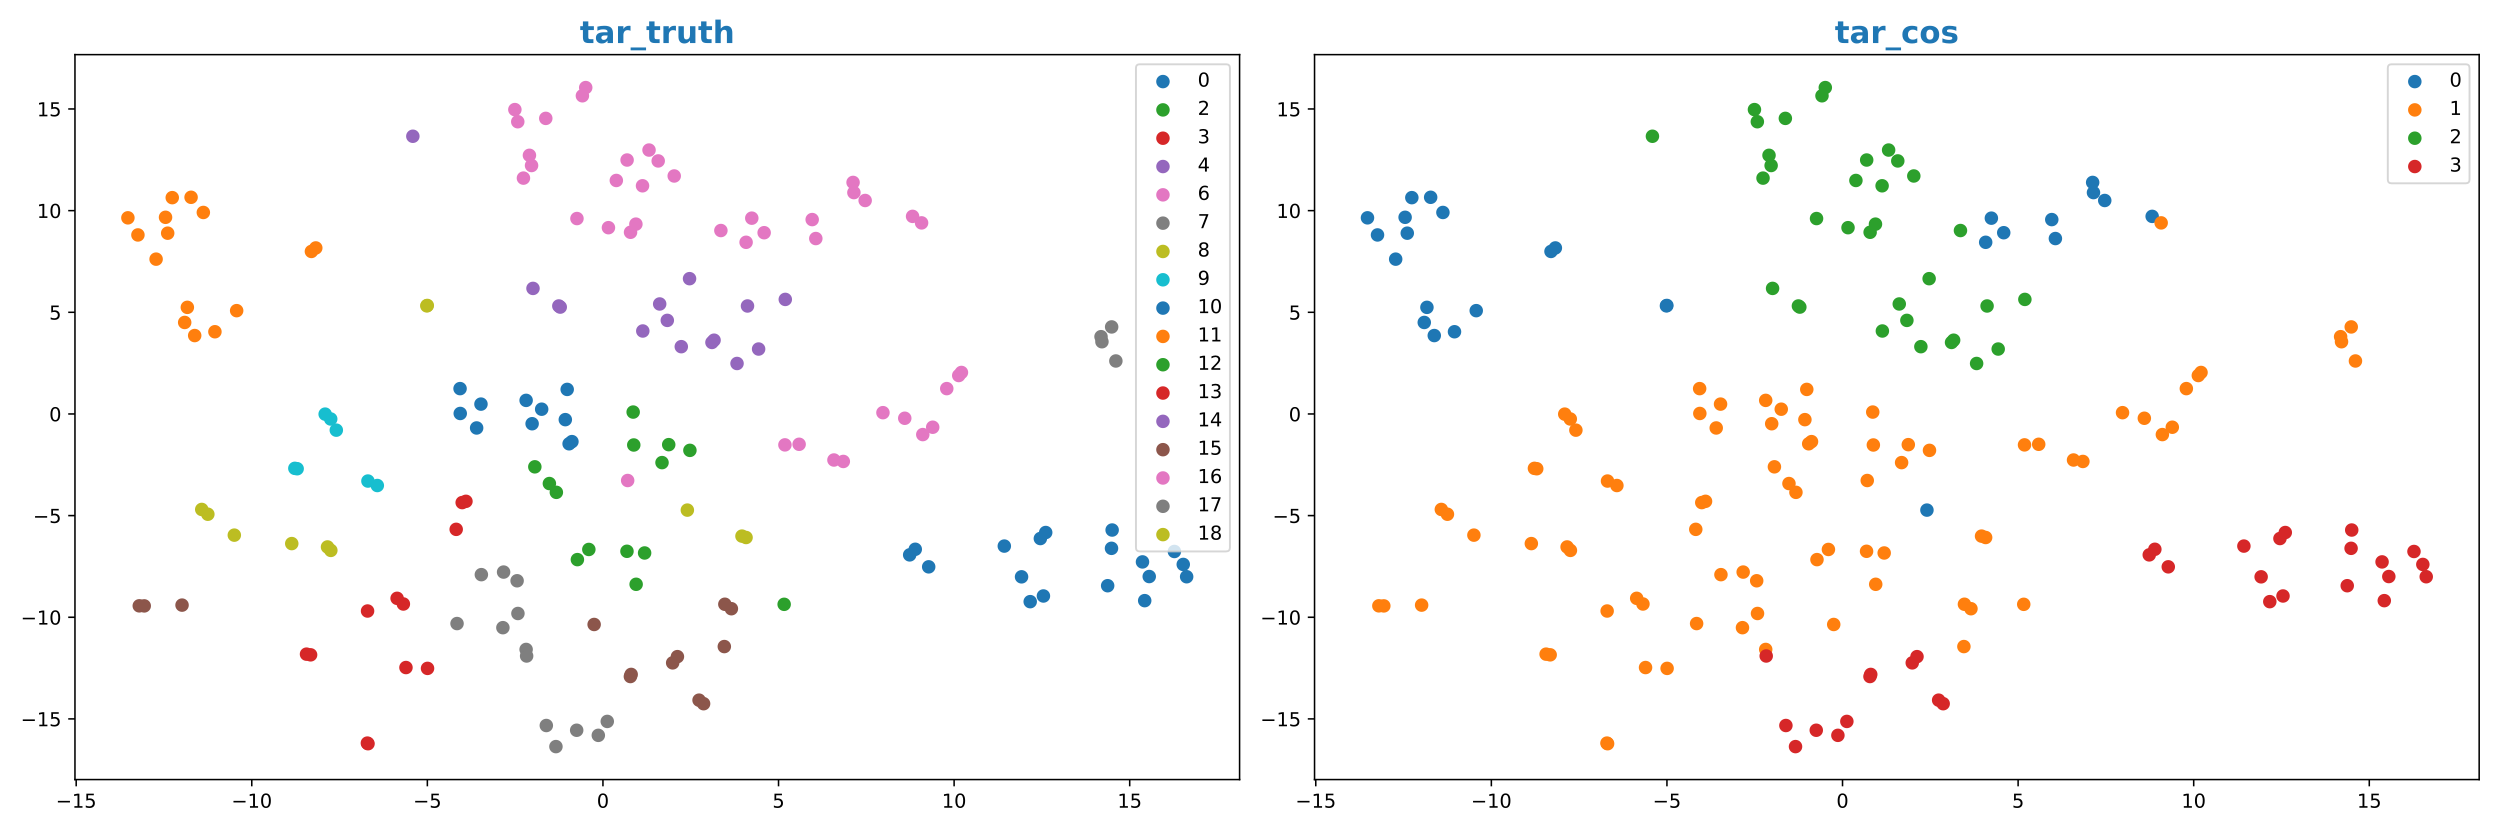 <?xml version="1.0" encoding="utf-8" standalone="no"?>
<!DOCTYPE svg PUBLIC "-//W3C//DTD SVG 1.1//EN"
  "http://www.w3.org/Graphics/SVG/1.1/DTD/svg11.dtd">
<!-- Created with matplotlib (https://matplotlib.org/) -->
<svg height="432pt" version="1.1" viewBox="0 0 1296 432" width="1296pt" xmlns="http://www.w3.org/2000/svg" xmlns:xlink="http://www.w3.org/1999/xlink">
 <defs>
  <style type="text/css">
*{stroke-linecap:butt;stroke-linejoin:round;}
  </style>
 </defs>
 <g id="figure_1">
  <g id="patch_1">
   <path d="M 0 432 
L 1296 432 
L 1296 0 
L 0 0 
z
" style="fill:#ffffff;"/>
  </g>
  <g id="axes_1">
   <g id="patch_2">
    <path d="M 38.86 404.12 
L 642.6 404.12 
L 642.6 28.32 
L 38.86 28.32 
z
" style="fill:#ffffff;"/>
   </g>
   <g id="PathCollection_1">
    <defs>
     <path d="M 0 3 
C 0.796 3 1.559 2.684 2.121 2.121 
C 2.684 1.559 3 0.796 3 0 
C 3 -0.796 2.684 -1.559 2.121 -2.121 
C 1.559 -2.684 0.796 -3 0 -3 
C -0.796 -3 -1.559 -2.684 -2.121 -2.121 
C -2.684 -1.559 -3 -0.796 -3 0 
C -3 0.796 -2.684 1.559 -2.121 2.121 
C -1.559 2.684 -0.796 3 0 3 
z
" id="m4b1bdab496" style="stroke:#1f77b4;"/>
    </defs>
    <g clip-path="url(#p4629a771a3)">
     <use style="fill:#1f77b4;stroke:#1f77b4;" x="247.087" xlink:href="#m4b1bdab496" y="221.855"/>
     <use style="fill:#1f77b4;stroke:#1f77b4;" x="238.589" xlink:href="#m4b1bdab496" y="214.343"/>
     <use style="fill:#1f77b4;stroke:#1f77b4;" x="238.496" xlink:href="#m4b1bdab496" y="201.459"/>
     <use style="fill:#1f77b4;stroke:#1f77b4;" x="294.034" xlink:href="#m4b1bdab496" y="201.871"/>
     <use style="fill:#1f77b4;stroke:#1f77b4;" x="280.799" xlink:href="#m4b1bdab496" y="212.13"/>
     <use style="fill:#1f77b4;stroke:#1f77b4;" x="275.851" xlink:href="#m4b1bdab496" y="219.661"/>
     <use style="fill:#1f77b4;stroke:#1f77b4;" x="293.058" xlink:href="#m4b1bdab496" y="217.54"/>
     <use style="fill:#1f77b4;stroke:#1f77b4;" x="272.742" xlink:href="#m4b1bdab496" y="207.555"/>
     <use style="fill:#1f77b4;stroke:#1f77b4;" x="249.332" xlink:href="#m4b1bdab496" y="209.489"/>
     <use style="fill:#1f77b4;stroke:#1f77b4;" x="295.028" xlink:href="#m4b1bdab496" y="230.055"/>
     <use style="fill:#1f77b4;stroke:#1f77b4;" x="296.486" xlink:href="#m4b1bdab496" y="228.938"/>
    </g>
   </g>
   <g id="PathCollection_2">
    <defs>
     <path d="M 0 3 
C 0.796 3 1.559 2.684 2.121 2.121 
C 2.684 1.559 3 0.796 3 0 
C 3 -0.796 2.684 -1.559 2.121 -2.121 
C 1.559 -2.684 0.796 -3 0 -3 
C -0.796 -3 -1.559 -2.684 -2.121 -2.121 
C -2.684 -1.559 -3 -0.796 -3 0 
C -3 0.796 -2.684 1.559 -2.121 2.121 
C -1.559 2.684 -0.796 3 0 3 
z
" id="m8864c47af9" style="stroke:#2ca02c;"/>
    </defs>
    <g clip-path="url(#p4629a771a3)">
     <use style="fill:#2ca02c;stroke:#2ca02c;" x="277.253" xlink:href="#m8864c47af9" y="242.002"/>
     <use style="fill:#2ca02c;stroke:#2ca02c;" x="288.412" xlink:href="#m8864c47af9" y="255.231"/>
     <use style="fill:#2ca02c;stroke:#2ca02c;" x="284.799" xlink:href="#m8864c47af9" y="250.669"/>
     <use style="fill:#2ca02c;stroke:#2ca02c;" x="328.231" xlink:href="#m8864c47af9" y="213.616"/>
     <use style="fill:#2ca02c;stroke:#2ca02c;" x="346.662" xlink:href="#m8864c47af9" y="230.505"/>
     <use style="fill:#2ca02c;stroke:#2ca02c;" x="328.544" xlink:href="#m8864c47af9" y="230.68"/>
     <use style="fill:#2ca02c;stroke:#2ca02c;" x="357.646" xlink:href="#m8864c47af9" y="233.468"/>
     <use style="fill:#2ca02c;stroke:#2ca02c;" x="343.19" xlink:href="#m8864c47af9" y="239.814"/>
    </g>
   </g>
   <g id="PathCollection_3">
    <defs>
     <path d="M 0 3 
C 0.796 3 1.559 2.684 2.121 2.121 
C 2.684 1.559 3 0.796 3 0 
C 3 -0.796 2.684 -1.559 2.121 -2.121 
C 1.559 -2.684 0.796 -3 0 -3 
C -0.796 -3 -1.559 -2.684 -2.121 -2.121 
C -2.684 -1.559 -3 -0.796 -3 0 
C -3 0.796 -2.684 1.559 -2.121 2.121 
C -1.559 2.684 -0.796 3 0 3 
z
" id="mf6b072d3f3" style="stroke:#d62728;"/>
    </defs>
    <g clip-path="url(#p4629a771a3)">
     <use style="fill:#d62728;stroke:#d62728;" x="236.489" xlink:href="#mf6b072d3f3" y="274.412"/>
     <use style="fill:#d62728;stroke:#d62728;" x="239.595" xlink:href="#mf6b072d3f3" y="260.539"/>
     <use style="fill:#d62728;stroke:#d62728;" x="241.548" xlink:href="#mf6b072d3f3" y="259.886"/>
    </g>
   </g>
   <g id="PathCollection_4">
    <defs>
     <path d="M 0 3 
C 0.796 3 1.559 2.684 2.121 2.121 
C 2.684 1.559 3 0.796 3 0 
C 3 -0.796 2.684 -1.559 2.121 -2.121 
C 1.559 -2.684 0.796 -3 0 -3 
C -0.796 -3 -1.559 -2.684 -2.121 -2.121 
C -2.684 -1.559 -3 -0.796 -3 0 
C -3 0.796 -2.684 1.559 -2.121 2.121 
C -1.559 2.684 -0.796 3 0 3 
z
" id="m9cc7043516" style="stroke:#9467bd;"/>
    </defs>
    <g clip-path="url(#p4629a771a3)">
     <use style="fill:#9467bd;stroke:#9467bd;" x="214.02" xlink:href="#m9cc7043516" y="70.636"/>
    </g>
   </g>
   <g id="PathCollection_5">
    <defs>
     <path d="M 0 3 
C 0.796 3 1.559 2.684 2.121 2.121 
C 2.684 1.559 3 0.796 3 0 
C 3 -0.796 2.684 -1.559 2.121 -2.121 
C 1.559 -2.684 0.796 -3 0 -3 
C -0.796 -3 -1.559 -2.684 -2.121 -2.121 
C -2.684 -1.559 -3 -0.796 -3 0 
C -3 0.796 -2.684 1.559 -2.121 2.121 
C -1.559 2.684 -0.796 3 0 3 
z
" id="med1c5e47f3" style="stroke:#e377c2;"/>
    </defs>
    <g clip-path="url(#p4629a771a3)">
     <use style="fill:#e377c2;stroke:#e377c2;" x="498.409" xlink:href="#med1c5e47f3" y="193.089"/>
     <use style="fill:#e377c2;stroke:#e377c2;" x="457.719" xlink:href="#med1c5e47f3" y="213.927"/>
     <use style="fill:#e377c2;stroke:#e377c2;" x="469.023" xlink:href="#med1c5e47f3" y="216.823"/>
     <use style="fill:#e377c2;stroke:#e377c2;" x="478.373" xlink:href="#med1c5e47f3" y="225.282"/>
     <use style="fill:#e377c2;stroke:#e377c2;" x="490.799" xlink:href="#med1c5e47f3" y="201.455"/>
     <use style="fill:#e377c2;stroke:#e377c2;" x="497.013" xlink:href="#med1c5e47f3" y="194.666"/>
     <use style="fill:#e377c2;stroke:#e377c2;" x="483.517" xlink:href="#med1c5e47f3" y="221.476"/>
     <use style="fill:#e377c2;stroke:#e377c2;" x="432.317" xlink:href="#med1c5e47f3" y="238.465"/>
     <use style="fill:#e377c2;stroke:#e377c2;" x="414.265" xlink:href="#med1c5e47f3" y="230.319"/>
     <use style="fill:#e377c2;stroke:#e377c2;" x="406.907" xlink:href="#med1c5e47f3" y="230.624"/>
     <use style="fill:#e377c2;stroke:#e377c2;" x="437.173" xlink:href="#med1c5e47f3" y="239.219"/>
    </g>
   </g>
   <g id="PathCollection_6">
    <defs>
     <path d="M 0 3 
C 0.796 3 1.559 2.684 2.121 2.121 
C 2.684 1.559 3 0.796 3 0 
C 3 -0.796 2.684 -1.559 2.121 -2.121 
C 1.559 -2.684 0.796 -3 0 -3 
C -0.796 -3 -1.559 -2.684 -2.121 -2.121 
C -2.684 -1.559 -3 -0.796 -3 0 
C -3 0.796 -2.684 1.559 -2.121 2.121 
C -1.559 2.684 -0.796 3 0 3 
z
" id="m43ef3c1f43" style="stroke:#7f7f7f;"/>
    </defs>
    <g clip-path="url(#p4629a771a3)">
     <use style="fill:#7f7f7f;stroke:#7f7f7f;" x="283.21" xlink:href="#m43ef3c1f43" y="376.102"/>
     <use style="fill:#7f7f7f;stroke:#7f7f7f;" x="298.95" xlink:href="#m43ef3c1f43" y="378.561"/>
     <use style="fill:#7f7f7f;stroke:#7f7f7f;" x="314.811" xlink:href="#m43ef3c1f43" y="373.984"/>
     <use style="fill:#7f7f7f;stroke:#7f7f7f;" x="288.196" xlink:href="#m43ef3c1f43" y="387.038"/>
     <use style="fill:#7f7f7f;stroke:#7f7f7f;" x="310.166" xlink:href="#m43ef3c1f43" y="381.202"/>
     <use style="fill:#7f7f7f;stroke:#7f7f7f;" x="268.494" xlink:href="#m43ef3c1f43" y="318.031"/>
     <use style="fill:#7f7f7f;stroke:#7f7f7f;" x="260.699" xlink:href="#m43ef3c1f43" y="325.385"/>
     <use style="fill:#7f7f7f;stroke:#7f7f7f;" x="236.925" xlink:href="#m43ef3c1f43" y="323.252"/>
     <use style="fill:#7f7f7f;stroke:#7f7f7f;" x="268.068" xlink:href="#m43ef3c1f43" y="301.071"/>
     <use style="fill:#7f7f7f;stroke:#7f7f7f;" x="261.06" xlink:href="#m43ef3c1f43" y="296.563"/>
     <use style="fill:#7f7f7f;stroke:#7f7f7f;" x="249.536" xlink:href="#m43ef3c1f43" y="297.894"/>
     <use style="fill:#7f7f7f;stroke:#7f7f7f;" x="272.741" xlink:href="#m43ef3c1f43" y="336.675"/>
     <use style="fill:#7f7f7f;stroke:#7f7f7f;" x="273.002" xlink:href="#m43ef3c1f43" y="340.062"/>
    </g>
   </g>
   <g id="PathCollection_7">
    <defs>
     <path d="M 0 3 
C 0.796 3 1.559 2.684 2.121 2.121 
C 2.684 1.559 3 0.796 3 0 
C 3 -0.796 2.684 -1.559 2.121 -2.121 
C 1.559 -2.684 0.796 -3 0 -3 
C -0.796 -3 -1.559 -2.684 -2.121 -2.121 
C -2.684 -1.559 -3 -0.796 -3 0 
C -3 0.796 -2.684 1.559 -2.121 2.121 
C -1.559 2.684 -0.796 3 0 3 
z
" id="mf7c69ba0d4" style="stroke:#bcbd22;"/>
    </defs>
    <g clip-path="url(#p4629a771a3)">
     <use style="fill:#bcbd22;stroke:#bcbd22;" x="169.785" xlink:href="#mf7c69ba0d4" y="283.543"/>
     <use style="fill:#bcbd22;stroke:#bcbd22;" x="171.504" xlink:href="#mf7c69ba0d4" y="285.326"/>
     <use style="fill:#bcbd22;stroke:#bcbd22;" x="384.635" xlink:href="#mf7c69ba0d4" y="277.92"/>
     <use style="fill:#bcbd22;stroke:#bcbd22;" x="386.753" xlink:href="#mf7c69ba0d4" y="278.637"/>
     <use style="fill:#bcbd22;stroke:#bcbd22;" x="151.245" xlink:href="#mf7c69ba0d4" y="281.793"/>
     <use style="fill:#bcbd22;stroke:#bcbd22;" x="104.585" xlink:href="#mf7c69ba0d4" y="264.096"/>
     <use style="fill:#bcbd22;stroke:#bcbd22;" x="107.751" xlink:href="#mf7c69ba0d4" y="266.578"/>
     <use style="fill:#bcbd22;stroke:#bcbd22;" x="121.467" xlink:href="#mf7c69ba0d4" y="277.415"/>
    </g>
   </g>
   <g id="PathCollection_8">
    <defs>
     <path d="M 0 3 
C 0.796 3 1.559 2.684 2.121 2.121 
C 2.684 1.559 3 0.796 3 0 
C 3 -0.796 2.684 -1.559 2.121 -2.121 
C 1.559 -2.684 0.796 -3 0 -3 
C -0.796 -3 -1.559 -2.684 -2.121 -2.121 
C -2.684 -1.559 -3 -0.796 -3 0 
C -3 0.796 -2.684 1.559 -2.121 2.121 
C -1.559 2.684 -0.796 3 0 3 
z
" id="ma1c5c56dc5" style="stroke:#17becf;"/>
    </defs>
    <g clip-path="url(#p4629a771a3)">
     <use style="fill:#17becf;stroke:#17becf;" x="190.734" xlink:href="#ma1c5c56dc5" y="249.373"/>
     <use style="fill:#17becf;stroke:#17becf;" x="154.043" xlink:href="#ma1c5c56dc5" y="242.989"/>
     <use style="fill:#17becf;stroke:#17becf;" x="152.85" xlink:href="#ma1c5c56dc5" y="242.792"/>
     <use style="fill:#17becf;stroke:#17becf;" x="195.597" xlink:href="#ma1c5c56dc5" y="251.691"/>
     <use style="fill:#17becf;stroke:#17becf;" x="168.561" xlink:href="#ma1c5c56dc5" y="214.683"/>
     <use style="fill:#17becf;stroke:#17becf;" x="174.341" xlink:href="#ma1c5c56dc5" y="222.989"/>
     <use style="fill:#17becf;stroke:#17becf;" x="171.443" xlink:href="#ma1c5c56dc5" y="217.204"/>
    </g>
   </g>
   <g id="PathCollection_9">
    <g clip-path="url(#p4629a771a3)">
     <use style="fill:#1f77b4;stroke:#1f77b4;" x="520.633" xlink:href="#m4b1bdab496" y="283.09"/>
     <use style="fill:#1f77b4;stroke:#1f77b4;" x="542.091" xlink:href="#m4b1bdab496" y="276.057"/>
     <use style="fill:#1f77b4;stroke:#1f77b4;" x="539.321" xlink:href="#m4b1bdab496" y="279.173"/>
     <use style="fill:#1f77b4;stroke:#1f77b4;" x="595.763" xlink:href="#m4b1bdab496" y="298.874"/>
     <use style="fill:#1f77b4;stroke:#1f77b4;" x="592.267" xlink:href="#m4b1bdab496" y="291.293"/>
     <use style="fill:#1f77b4;stroke:#1f77b4;" x="608.806" xlink:href="#m4b1bdab496" y="285.891"/>
     <use style="fill:#1f77b4;stroke:#1f77b4;" x="613.398" xlink:href="#m4b1bdab496" y="292.603"/>
     <use style="fill:#1f77b4;stroke:#1f77b4;" x="615.157" xlink:href="#m4b1bdab496" y="298.976"/>
     <use style="fill:#1f77b4;stroke:#1f77b4;" x="534.059" xlink:href="#m4b1bdab496" y="311.895"/>
     <use style="fill:#1f77b4;stroke:#1f77b4;" x="540.91" xlink:href="#m4b1bdab496" y="308.957"/>
     <use style="fill:#1f77b4;stroke:#1f77b4;" x="529.571" xlink:href="#m4b1bdab496" y="299.027"/>
     <use style="fill:#1f77b4;stroke:#1f77b4;" x="576.203" xlink:href="#m4b1bdab496" y="284.252"/>
     <use style="fill:#1f77b4;stroke:#1f77b4;" x="576.533" xlink:href="#m4b1bdab496" y="274.765"/>
     <use style="fill:#1f77b4;stroke:#1f77b4;" x="574.21" xlink:href="#m4b1bdab496" y="303.632"/>
     <use style="fill:#1f77b4;stroke:#1f77b4;" x="593.413" xlink:href="#m4b1bdab496" y="311.375"/>
     <use style="fill:#1f77b4;stroke:#1f77b4;" x="474.471" xlink:href="#m4b1bdab496" y="284.749"/>
     <use style="fill:#1f77b4;stroke:#1f77b4;" x="471.574" xlink:href="#m4b1bdab496" y="287.644"/>
     <use style="fill:#1f77b4;stroke:#1f77b4;" x="481.435" xlink:href="#m4b1bdab496" y="293.847"/>
    </g>
   </g>
   <g id="PathCollection_10">
    <defs>
     <path d="M 0 3 
C 0.796 3 1.559 2.684 2.121 2.121 
C 2.684 1.559 3 0.796 3 0 
C 3 -0.796 2.684 -1.559 2.121 -2.121 
C 1.559 -2.684 0.796 -3 0 -3 
C -0.796 -3 -1.559 -2.684 -2.121 -2.121 
C -2.684 -1.559 -3 -0.796 -3 0 
C -3 0.796 -2.684 1.559 -2.121 2.121 
C -1.559 2.684 -0.796 3 0 3 
z
" id="mc69b6d32bb" style="stroke:#ff7f0e;"/>
    </defs>
    <g clip-path="url(#p4629a771a3)">
     <use style="fill:#ff7f0e;stroke:#ff7f0e;" x="161.439" xlink:href="#mc69b6d32bb" y="130.344"/>
     <use style="fill:#ff7f0e;stroke:#ff7f0e;" x="163.699" xlink:href="#mc69b6d32bb" y="128.535"/>
     <use style="fill:#ff7f0e;stroke:#ff7f0e;" x="89.294" xlink:href="#mc69b6d32bb" y="102.457"/>
     <use style="fill:#ff7f0e;stroke:#ff7f0e;" x="99.054" xlink:href="#mc69b6d32bb" y="102.275"/>
     <use style="fill:#ff7f0e;stroke:#ff7f0e;" x="105.409" xlink:href="#mc69b6d32bb" y="110.142"/>
     <use style="fill:#ff7f0e;stroke:#ff7f0e;" x="80.92" xlink:href="#mc69b6d32bb" y="134.343"/>
     <use style="fill:#ff7f0e;stroke:#ff7f0e;" x="66.303" xlink:href="#mc69b6d32bb" y="112.921"/>
     <use style="fill:#ff7f0e;stroke:#ff7f0e;" x="71.502" xlink:href="#mc69b6d32bb" y="121.792"/>
     <use style="fill:#ff7f0e;stroke:#ff7f0e;" x="86.931" xlink:href="#mc69b6d32bb" y="120.879"/>
     <use style="fill:#ff7f0e;stroke:#ff7f0e;" x="85.812" xlink:href="#mc69b6d32bb" y="112.652"/>
     <use style="fill:#ff7f0e;stroke:#ff7f0e;" x="122.679" xlink:href="#mc69b6d32bb" y="161.041"/>
     <use style="fill:#ff7f0e;stroke:#ff7f0e;" x="111.412" xlink:href="#mc69b6d32bb" y="171.977"/>
     <use style="fill:#ff7f0e;stroke:#ff7f0e;" x="97.12" xlink:href="#mc69b6d32bb" y="159.33"/>
     <use style="fill:#ff7f0e;stroke:#ff7f0e;" x="95.738" xlink:href="#mc69b6d32bb" y="167.163"/>
     <use style="fill:#ff7f0e;stroke:#ff7f0e;" x="100.926" xlink:href="#mc69b6d32bb" y="173.951"/>
    </g>
   </g>
   <g id="PathCollection_11">
    <g clip-path="url(#p4629a771a3)">
     <use style="fill:#2ca02c;stroke:#2ca02c;" x="406.504" xlink:href="#m8864c47af9" y="313.279"/>
     <use style="fill:#2ca02c;stroke:#2ca02c;" x="334.164" xlink:href="#m8864c47af9" y="286.663"/>
     <use style="fill:#2ca02c;stroke:#2ca02c;" x="305.254" xlink:href="#m8864c47af9" y="284.84"/>
     <use style="fill:#2ca02c;stroke:#2ca02c;" x="329.773" xlink:href="#m8864c47af9" y="302.896"/>
     <use style="fill:#2ca02c;stroke:#2ca02c;" x="325.022" xlink:href="#m8864c47af9" y="285.789"/>
     <use style="fill:#2ca02c;stroke:#2ca02c;" x="299.321" xlink:href="#m8864c47af9" y="290.104"/>
    </g>
   </g>
   <g id="PathCollection_12">
    <g clip-path="url(#p4629a771a3)">
     <use style="fill:#d62728;stroke:#d62728;" x="190.542" xlink:href="#mf6b072d3f3" y="316.747"/>
     <use style="fill:#d62728;stroke:#d62728;" x="209.105" xlink:href="#mf6b072d3f3" y="313.11"/>
     <use style="fill:#d62728;stroke:#d62728;" x="205.862" xlink:href="#mf6b072d3f3" y="310.172"/>
     <use style="fill:#d62728;stroke:#d62728;" x="190.774" xlink:href="#mf6b072d3f3" y="385.533"/>
     <use style="fill:#d62728;stroke:#d62728;" x="190.45" xlink:href="#mf6b072d3f3" y="385.225"/>
     <use style="fill:#d62728;stroke:#d62728;" x="158.901" xlink:href="#mf6b072d3f3" y="339.111"/>
     <use style="fill:#d62728;stroke:#d62728;" x="161.011" xlink:href="#mf6b072d3f3" y="339.464"/>
     <use style="fill:#d62728;stroke:#d62728;" x="221.632" xlink:href="#mf6b072d3f3" y="346.491"/>
     <use style="fill:#d62728;stroke:#d62728;" x="210.449" xlink:href="#mf6b072d3f3" y="346.051"/>
    </g>
   </g>
   <g id="PathCollection_13">
    <g clip-path="url(#p4629a771a3)">
     <use style="fill:#9467bd;stroke:#9467bd;" x="407.092" xlink:href="#m9cc7043516" y="155.216"/>
     <use style="fill:#9467bd;stroke:#9467bd;" x="276.304" xlink:href="#m9cc7043516" y="149.508"/>
     <use style="fill:#9467bd;stroke:#9467bd;" x="289.697" xlink:href="#m9cc7043516" y="158.613"/>
     <use style="fill:#9467bd;stroke:#9467bd;" x="290.433" xlink:href="#m9cc7043516" y="159.197"/>
     <use style="fill:#9467bd;stroke:#9467bd;" x="393.265" xlink:href="#m9cc7043516" y="180.94"/>
     <use style="fill:#9467bd;stroke:#9467bd;" x="382.075" xlink:href="#m9cc7043516" y="188.431"/>
     <use style="fill:#9467bd;stroke:#9467bd;" x="357.463" xlink:href="#m9cc7043516" y="144.46"/>
     <use style="fill:#9467bd;stroke:#9467bd;" x="345.929" xlink:href="#m9cc7043516" y="166.087"/>
     <use style="fill:#9467bd;stroke:#9467bd;" x="387.505" xlink:href="#m9cc7043516" y="158.619"/>
     <use style="fill:#9467bd;stroke:#9467bd;" x="370.169" xlink:href="#m9cc7043516" y="176.364"/>
     <use style="fill:#9467bd;stroke:#9467bd;" x="369.08" xlink:href="#m9cc7043516" y="177.522"/>
     <use style="fill:#9467bd;stroke:#9467bd;" x="353.18" xlink:href="#m9cc7043516" y="179.714"/>
     <use style="fill:#9467bd;stroke:#9467bd;" x="341.977" xlink:href="#m9cc7043516" y="157.578"/>
     <use style="fill:#9467bd;stroke:#9467bd;" x="333.223" xlink:href="#m9cc7043516" y="171.587"/>
    </g>
   </g>
   <g id="PathCollection_14">
    <defs>
     <path d="M 0 3 
C 0.796 3 1.559 2.684 2.121 2.121 
C 2.684 1.559 3 0.796 3 0 
C 3 -0.796 2.684 -1.559 2.121 -2.121 
C 1.559 -2.684 0.796 -3 0 -3 
C -0.796 -3 -1.559 -2.684 -2.121 -2.121 
C -2.684 -1.559 -3 -0.796 -3 0 
C -3 0.796 -2.684 1.559 -2.121 2.121 
C -1.559 2.684 -0.796 3 0 3 
z
" id="m260a5f979f" style="stroke:#8c564b;"/>
    </defs>
    <g clip-path="url(#p4629a771a3)">
     <use style="fill:#8c564b;stroke:#8c564b;" x="94.371" xlink:href="#m260a5f979f" y="313.689"/>
     <use style="fill:#8c564b;stroke:#8c564b;" x="308" xlink:href="#m260a5f979f" y="323.728"/>
     <use style="fill:#8c564b;stroke:#8c564b;" x="74.769" xlink:href="#m260a5f979f" y="314.095"/>
     <use style="fill:#8c564b;stroke:#8c564b;" x="364.739" xlink:href="#m260a5f979f" y="364.795"/>
     <use style="fill:#8c564b;stroke:#8c564b;" x="72.2" xlink:href="#m260a5f979f" y="314.06"/>
     <use style="fill:#8c564b;stroke:#8c564b;" x="362.393" xlink:href="#m260a5f979f" y="362.962"/>
     <use style="fill:#8c564b;stroke:#8c564b;" x="375.484" xlink:href="#m260a5f979f" y="335.179"/>
     <use style="fill:#8c564b;stroke:#8c564b;" x="375.763" xlink:href="#m260a5f979f" y="313.243"/>
     <use style="fill:#8c564b;stroke:#8c564b;" x="379.146" xlink:href="#m260a5f979f" y="315.557"/>
     <use style="fill:#8c564b;stroke:#8c564b;" x="326.795" xlink:href="#m260a5f979f" y="350.708"/>
     <use style="fill:#8c564b;stroke:#8c564b;" x="327.198" xlink:href="#m260a5f979f" y="349.622"/>
     <use style="fill:#8c564b;stroke:#8c564b;" x="351.173" xlink:href="#m260a5f979f" y="340.401"/>
     <use style="fill:#8c564b;stroke:#8c564b;" x="348.711" xlink:href="#m260a5f979f" y="343.626"/>
    </g>
   </g>
   <g id="PathCollection_15">
    <g clip-path="url(#p4629a771a3)">
     <use style="fill:#e377c2;stroke:#e377c2;" x="473.08" xlink:href="#med1c5e47f3" y="112.166"/>
     <use style="fill:#e377c2;stroke:#e377c2;" x="325.383" xlink:href="#med1c5e47f3" y="249.094"/>
     <use style="fill:#e377c2;stroke:#e377c2;" x="442.232" xlink:href="#med1c5e47f3" y="94.572"/>
     <use style="fill:#e377c2;stroke:#e377c2;" x="442.66" xlink:href="#med1c5e47f3" y="99.838"/>
     <use style="fill:#e377c2;stroke:#e377c2;" x="448.498" xlink:href="#med1c5e47f3" y="103.934"/>
     <use style="fill:#e377c2;stroke:#e377c2;" x="477.747" xlink:href="#med1c5e47f3" y="115.541"/>
     <use style="fill:#e377c2;stroke:#e377c2;" x="422.914" xlink:href="#med1c5e47f3" y="123.658"/>
     <use style="fill:#e377c2;stroke:#e377c2;" x="421.037" xlink:href="#med1c5e47f3" y="113.828"/>
     <use style="fill:#e377c2;stroke:#e377c2;" x="389.726" xlink:href="#med1c5e47f3" y="113.096"/>
     <use style="fill:#e377c2;stroke:#e377c2;" x="396.131" xlink:href="#med1c5e47f3" y="120.636"/>
     <use style="fill:#e377c2;stroke:#e377c2;" x="386.779" xlink:href="#med1c5e47f3" y="125.605"/>
     <use style="fill:#e377c2;stroke:#e377c2;" x="373.704" xlink:href="#med1c5e47f3" y="119.506"/>
     <use style="fill:#e377c2;stroke:#e377c2;" x="336.458" xlink:href="#med1c5e47f3" y="77.785"/>
     <use style="fill:#e377c2;stroke:#e377c2;" x="319.502" xlink:href="#med1c5e47f3" y="93.555"/>
     <use style="fill:#e377c2;stroke:#e377c2;" x="349.515" xlink:href="#med1c5e47f3" y="91.225"/>
     <use style="fill:#e377c2;stroke:#e377c2;" x="325.089" xlink:href="#med1c5e47f3" y="82.956"/>
     <use style="fill:#e377c2;stroke:#e377c2;" x="341.211" xlink:href="#med1c5e47f3" y="83.425"/>
     <use style="fill:#e377c2;stroke:#e377c2;" x="333.084" xlink:href="#med1c5e47f3" y="96.313"/>
     <use style="fill:#e377c2;stroke:#e377c2;" x="301.917" xlink:href="#med1c5e47f3" y="49.651"/>
     <use style="fill:#e377c2;stroke:#e377c2;" x="266.906" xlink:href="#med1c5e47f3" y="56.813"/>
     <use style="fill:#e377c2;stroke:#e377c2;" x="274.456" xlink:href="#med1c5e47f3" y="80.516"/>
     <use style="fill:#e377c2;stroke:#e377c2;" x="271.352" xlink:href="#med1c5e47f3" y="92.331"/>
     <use style="fill:#e377c2;stroke:#e377c2;" x="282.928" xlink:href="#med1c5e47f3" y="61.368"/>
     <use style="fill:#e377c2;stroke:#e377c2;" x="303.635" xlink:href="#med1c5e47f3" y="45.402"/>
     <use style="fill:#e377c2;stroke:#e377c2;" x="268.406" xlink:href="#med1c5e47f3" y="63.098"/>
     <use style="fill:#e377c2;stroke:#e377c2;" x="275.555" xlink:href="#med1c5e47f3" y="85.801"/>
     <use style="fill:#e377c2;stroke:#e377c2;" x="299.094" xlink:href="#med1c5e47f3" y="113.296"/>
     <use style="fill:#e377c2;stroke:#e377c2;" x="315.417" xlink:href="#med1c5e47f3" y="118.028"/>
     <use style="fill:#e377c2;stroke:#e377c2;" x="326.872" xlink:href="#med1c5e47f3" y="120.411"/>
     <use style="fill:#e377c2;stroke:#e377c2;" x="329.644" xlink:href="#med1c5e47f3" y="116.193"/>
    </g>
   </g>
   <g id="PathCollection_16">
    <g clip-path="url(#p4629a771a3)">
     <use style="fill:#7f7f7f;stroke:#7f7f7f;" x="576.278" xlink:href="#m43ef3c1f43" y="169.478"/>
     <use style="fill:#7f7f7f;stroke:#7f7f7f;" x="570.773" xlink:href="#m43ef3c1f43" y="174.538"/>
     <use style="fill:#7f7f7f;stroke:#7f7f7f;" x="571.245" xlink:href="#m43ef3c1f43" y="177.153"/>
     <use style="fill:#7f7f7f;stroke:#7f7f7f;" x="578.463" xlink:href="#m43ef3c1f43" y="187.13"/>
    </g>
   </g>
   <g id="PathCollection_17">
    <g clip-path="url(#p4629a771a3)">
     <use style="fill:#bcbd22;stroke:#bcbd22;" x="356.323" xlink:href="#mf7c69ba0d4" y="264.438"/>
     <use style="fill:#bcbd22;stroke:#bcbd22;" x="221.282" xlink:href="#mf7c69ba0d4" y="158.55"/>
     <use style="fill:#bcbd22;stroke:#bcbd22;" x="221.499" xlink:href="#mf7c69ba0d4" y="158.351"/>
    </g>
   </g>
   <g id="matplotlib.axis_1">
    <g id="xtick_1">
     <g id="line2d_1">
      <defs>
       <path d="M 0 0 
L 0 3.5 
" id="mbfaa184784" style="stroke:#000000;stroke-width:0.8;"/>
      </defs>
      <g>
       <use style="stroke:#000000;stroke-width:0.8;" x="39.495" xlink:href="#mbfaa184784" y="404.12"/>
      </g>
     </g>
     <g id="text_1">
      <!-- −15 -->
      <defs>
       <path d="M 10.594 35.5 
L 73.188 35.5 
L 73.188 27.203 
L 10.594 27.203 
z
" id="DejaVuSans-8722"/>
       <path d="M 12.406 8.297 
L 28.516 8.297 
L 28.516 63.922 
L 10.984 60.406 
L 10.984 69.391 
L 28.422 72.906 
L 38.281 72.906 
L 38.281 8.297 
L 54.391 8.297 
L 54.391 0 
L 12.406 0 
z
" id="DejaVuSans-49"/>
       <path d="M 10.797 72.906 
L 49.516 72.906 
L 49.516 64.594 
L 19.828 64.594 
L 19.828 46.734 
Q 21.969 47.469 24.109 47.828 
Q 26.266 48.188 28.422 48.188 
Q 40.625 48.188 47.75 41.5 
Q 54.891 34.812 54.891 23.391 
Q 54.891 11.625 47.562 5.094 
Q 40.234 -1.422 26.906 -1.422 
Q 22.312 -1.422 17.547 -0.641 
Q 12.797 0.141 7.719 1.703 
L 7.719 11.625 
Q 12.109 9.234 16.797 8.062 
Q 21.484 6.891 26.703 6.891 
Q 35.156 6.891 40.078 11.328 
Q 45.016 15.766 45.016 23.391 
Q 45.016 31 40.078 35.438 
Q 35.156 39.891 26.703 39.891 
Q 22.75 39.891 18.812 39.016 
Q 14.891 38.141 10.797 36.281 
z
" id="DejaVuSans-53"/>
      </defs>
      <g transform="translate(28.943 418.718)scale(0.1 -0.1)">
       <use xlink:href="#DejaVuSans-8722"/>
       <use x="83.789" xlink:href="#DejaVuSans-49"/>
       <use x="147.412" xlink:href="#DejaVuSans-53"/>
      </g>
     </g>
    </g>
    <g id="xtick_2">
     <g id="line2d_2">
      <g>
       <use style="stroke:#000000;stroke-width:0.8;" x="130.519" xlink:href="#mbfaa184784" y="404.12"/>
      </g>
     </g>
     <g id="text_2">
      <!-- −10 -->
      <defs>
       <path d="M 31.781 66.406 
Q 24.172 66.406 20.328 58.906 
Q 16.5 51.422 16.5 36.375 
Q 16.5 21.391 20.328 13.891 
Q 24.172 6.391 31.781 6.391 
Q 39.453 6.391 43.281 13.891 
Q 47.125 21.391 47.125 36.375 
Q 47.125 51.422 43.281 58.906 
Q 39.453 66.406 31.781 66.406 
z
M 31.781 74.219 
Q 44.047 74.219 50.516 64.516 
Q 56.984 54.828 56.984 36.375 
Q 56.984 17.969 50.516 8.266 
Q 44.047 -1.422 31.781 -1.422 
Q 19.531 -1.422 13.062 8.266 
Q 6.594 17.969 6.594 36.375 
Q 6.594 54.828 13.062 64.516 
Q 19.531 74.219 31.781 74.219 
z
" id="DejaVuSans-48"/>
      </defs>
      <g transform="translate(119.966 418.718)scale(0.1 -0.1)">
       <use xlink:href="#DejaVuSans-8722"/>
       <use x="83.789" xlink:href="#DejaVuSans-49"/>
       <use x="147.412" xlink:href="#DejaVuSans-48"/>
      </g>
     </g>
    </g>
    <g id="xtick_3">
     <g id="line2d_3">
      <g>
       <use style="stroke:#000000;stroke-width:0.8;" x="221.542" xlink:href="#mbfaa184784" y="404.12"/>
      </g>
     </g>
     <g id="text_3">
      <!-- −5 -->
      <g transform="translate(214.171 418.718)scale(0.1 -0.1)">
       <use xlink:href="#DejaVuSans-8722"/>
       <use x="83.789" xlink:href="#DejaVuSans-53"/>
      </g>
     </g>
    </g>
    <g id="xtick_4">
     <g id="line2d_4">
      <g>
       <use style="stroke:#000000;stroke-width:0.8;" x="312.565" xlink:href="#mbfaa184784" y="404.12"/>
      </g>
     </g>
     <g id="text_4">
      <!-- 0 -->
      <g transform="translate(309.384 418.718)scale(0.1 -0.1)">
       <use xlink:href="#DejaVuSans-48"/>
      </g>
     </g>
    </g>
    <g id="xtick_5">
     <g id="line2d_5">
      <g>
       <use style="stroke:#000000;stroke-width:0.8;" x="403.589" xlink:href="#mbfaa184784" y="404.12"/>
      </g>
     </g>
     <g id="text_5">
      <!-- 5 -->
      <g transform="translate(400.407 418.718)scale(0.1 -0.1)">
       <use xlink:href="#DejaVuSans-53"/>
      </g>
     </g>
    </g>
    <g id="xtick_6">
     <g id="line2d_6">
      <g>
       <use style="stroke:#000000;stroke-width:0.8;" x="494.612" xlink:href="#mbfaa184784" y="404.12"/>
      </g>
     </g>
     <g id="text_6">
      <!-- 10 -->
      <g transform="translate(488.249 418.718)scale(0.1 -0.1)">
       <use xlink:href="#DejaVuSans-49"/>
       <use x="63.623" xlink:href="#DejaVuSans-48"/>
      </g>
     </g>
    </g>
    <g id="xtick_7">
     <g id="line2d_7">
      <g>
       <use style="stroke:#000000;stroke-width:0.8;" x="585.635" xlink:href="#mbfaa184784" y="404.12"/>
      </g>
     </g>
     <g id="text_7">
      <!-- 15 -->
      <g transform="translate(579.273 418.718)scale(0.1 -0.1)">
       <use xlink:href="#DejaVuSans-49"/>
       <use x="63.623" xlink:href="#DejaVuSans-53"/>
      </g>
     </g>
    </g>
   </g>
   <g id="matplotlib.axis_2">
    <g id="ytick_1">
     <g id="line2d_8">
      <defs>
       <path d="M 0 0 
L -3.5 0 
" id="mf578341c12" style="stroke:#000000;stroke-width:0.8;"/>
      </defs>
      <g>
       <use style="stroke:#000000;stroke-width:0.8;" x="38.86" xlink:href="#mf578341c12" y="372.69"/>
      </g>
     </g>
     <g id="text_8">
      <!-- −15 -->
      <g transform="translate(10.755 376.489)scale(0.1 -0.1)">
       <use xlink:href="#DejaVuSans-8722"/>
       <use x="83.789" xlink:href="#DejaVuSans-49"/>
       <use x="147.412" xlink:href="#DejaVuSans-53"/>
      </g>
     </g>
    </g>
    <g id="ytick_2">
     <g id="line2d_9">
      <g>
       <use style="stroke:#000000;stroke-width:0.8;" x="38.86" xlink:href="#mf578341c12" y="319.99"/>
      </g>
     </g>
     <g id="text_9">
      <!-- −10 -->
      <g transform="translate(10.755 323.789)scale(0.1 -0.1)">
       <use xlink:href="#DejaVuSans-8722"/>
       <use x="83.789" xlink:href="#DejaVuSans-49"/>
       <use x="147.412" xlink:href="#DejaVuSans-48"/>
      </g>
     </g>
    </g>
    <g id="ytick_3">
     <g id="line2d_10">
      <g>
       <use style="stroke:#000000;stroke-width:0.8;" x="38.86" xlink:href="#mf578341c12" y="267.29"/>
      </g>
     </g>
     <g id="text_10">
      <!-- −5 -->
      <g transform="translate(17.118 271.089)scale(0.1 -0.1)">
       <use xlink:href="#DejaVuSans-8722"/>
       <use x="83.789" xlink:href="#DejaVuSans-53"/>
      </g>
     </g>
    </g>
    <g id="ytick_4">
     <g id="line2d_11">
      <g>
       <use style="stroke:#000000;stroke-width:0.8;" x="38.86" xlink:href="#mf578341c12" y="214.591"/>
      </g>
     </g>
     <g id="text_11">
      <!-- 0 -->
      <g transform="translate(25.497 218.39)scale(0.1 -0.1)">
       <use xlink:href="#DejaVuSans-48"/>
      </g>
     </g>
    </g>
    <g id="ytick_5">
     <g id="line2d_12">
      <g>
       <use style="stroke:#000000;stroke-width:0.8;" x="38.86" xlink:href="#mf578341c12" y="161.891"/>
      </g>
     </g>
     <g id="text_12">
      <!-- 5 -->
      <g transform="translate(25.497 165.69)scale(0.1 -0.1)">
       <use xlink:href="#DejaVuSans-53"/>
      </g>
     </g>
    </g>
    <g id="ytick_6">
     <g id="line2d_13">
      <g>
       <use style="stroke:#000000;stroke-width:0.8;" x="38.86" xlink:href="#mf578341c12" y="109.191"/>
      </g>
     </g>
     <g id="text_13">
      <!-- 10 -->
      <g transform="translate(19.135 112.99)scale(0.1 -0.1)">
       <use xlink:href="#DejaVuSans-49"/>
       <use x="63.623" xlink:href="#DejaVuSans-48"/>
      </g>
     </g>
    </g>
    <g id="ytick_7">
     <g id="line2d_14">
      <g>
       <use style="stroke:#000000;stroke-width:0.8;" x="38.86" xlink:href="#mf578341c12" y="56.492"/>
      </g>
     </g>
     <g id="text_14">
      <!-- 15 -->
      <g transform="translate(19.135 60.291)scale(0.1 -0.1)">
       <use xlink:href="#DejaVuSans-49"/>
       <use x="63.623" xlink:href="#DejaVuSans-53"/>
      </g>
     </g>
    </g>
   </g>
   <g id="patch_3">
    <path d="M 38.86 404.12 
L 38.86 28.32 
" style="fill:none;stroke:#000000;stroke-linecap:square;stroke-linejoin:miter;stroke-width:0.8;"/>
   </g>
   <g id="patch_4">
    <path d="M 642.6 404.12 
L 642.6 28.32 
" style="fill:none;stroke:#000000;stroke-linecap:square;stroke-linejoin:miter;stroke-width:0.8;"/>
   </g>
   <g id="patch_5">
    <path d="M 38.86 404.12 
L 642.6 404.12 
" style="fill:none;stroke:#000000;stroke-linecap:square;stroke-linejoin:miter;stroke-width:0.8;"/>
   </g>
   <g id="patch_6">
    <path d="M 38.86 28.32 
L 642.6 28.32 
" style="fill:none;stroke:#000000;stroke-linecap:square;stroke-linejoin:miter;stroke-width:0.8;"/>
   </g>
   <g id="text_15">
    <!-- tar_truth -->
    <defs>
     <path d="M 27.484 70.219 
L 27.484 54.688 
L 45.516 54.688 
L 45.516 42.188 
L 27.484 42.188 
L 27.484 19 
Q 27.484 15.188 29 13.844 
Q 30.516 12.5 35.016 12.5 
L 44 12.5 
L 44 0 
L 29 0 
Q 18.656 0 14.328 4.312 
Q 10.016 8.641 10.016 19 
L 10.016 42.188 
L 1.312 42.188 
L 1.312 54.688 
L 10.016 54.688 
L 10.016 70.219 
z
" id="DejaVuSans-Bold-116"/>
     <path d="M 32.906 24.609 
Q 27.438 24.609 24.672 22.75 
Q 21.922 20.906 21.922 17.281 
Q 21.922 13.969 24.141 12.078 
Q 26.375 10.203 30.328 10.203 
Q 35.25 10.203 38.625 13.734 
Q 42 17.281 42 22.609 
L 42 24.609 
z
M 59.625 31.203 
L 59.625 0 
L 42 0 
L 42 8.109 
Q 38.484 3.125 34.078 0.844 
Q 29.688 -1.422 23.391 -1.422 
Q 14.891 -1.422 9.594 3.531 
Q 4.297 8.5 4.297 16.406 
Q 4.297 26.031 10.906 30.516 
Q 17.531 35.016 31.688 35.016 
L 42 35.016 
L 42 36.375 
Q 42 40.531 38.719 42.453 
Q 35.453 44.391 28.516 44.391 
Q 22.906 44.391 18.062 43.266 
Q 13.234 42.141 9.078 39.891 
L 9.078 53.219 
Q 14.703 54.594 20.359 55.297 
Q 26.031 56 31.688 56 
Q 46.484 56 53.047 50.172 
Q 59.625 44.344 59.625 31.203 
z
" id="DejaVuSans-Bold-97"/>
     <path d="M 49.031 39.797 
Q 46.734 40.875 44.453 41.375 
Q 42.188 41.891 39.891 41.891 
Q 33.156 41.891 29.516 37.562 
Q 25.875 33.25 25.875 25.203 
L 25.875 0 
L 8.406 0 
L 8.406 54.688 
L 25.875 54.688 
L 25.875 45.703 
Q 29.25 51.078 33.609 53.531 
Q 37.984 56 44.094 56 
Q 44.969 56 45.984 55.922 
Q 47.016 55.859 48.969 55.609 
z
" id="DejaVuSans-Bold-114"/>
     <path d="M 50 -14.312 
L 50 -23.578 
L 0 -23.578 
L 0 -14.312 
z
" id="DejaVuSans-Bold-95"/>
     <path d="M 7.812 21.297 
L 7.812 54.688 
L 25.391 54.688 
L 25.391 49.219 
Q 25.391 44.781 25.344 38.062 
Q 25.297 31.344 25.297 29.109 
Q 25.297 22.516 25.641 19.609 
Q 25.984 16.703 26.812 15.375 
Q 27.875 13.672 29.609 12.734 
Q 31.344 11.812 33.594 11.812 
Q 39.062 11.812 42.188 16.016 
Q 45.312 20.219 45.312 27.688 
L 45.312 54.688 
L 62.797 54.688 
L 62.797 0 
L 45.312 0 
L 45.312 7.906 
Q 41.359 3.125 36.938 0.844 
Q 32.516 -1.422 27.203 -1.422 
Q 17.719 -1.422 12.766 4.391 
Q 7.812 10.203 7.812 21.297 
z
" id="DejaVuSans-Bold-117"/>
     <path d="M 63.375 33.297 
L 63.375 0 
L 45.797 0 
L 45.797 5.422 
L 45.797 25.391 
Q 45.797 32.562 45.484 35.25 
Q 45.172 37.938 44.391 39.203 
Q 43.359 40.922 41.594 41.875 
Q 39.844 42.828 37.594 42.828 
Q 32.125 42.828 29 38.594 
Q 25.875 34.375 25.875 26.906 
L 25.875 0 
L 8.406 0 
L 8.406 75.984 
L 25.875 75.984 
L 25.875 46.688 
Q 29.828 51.469 34.266 53.734 
Q 38.719 56 44.094 56 
Q 53.562 56 58.469 50.188 
Q 63.375 44.391 63.375 33.297 
z
" id="DejaVuSans-Bold-104"/>
    </defs>
    <g style="fill:#1f77b4;" transform="translate(300.58 22.32)scale(0.16 -0.16)">
     <use xlink:href="#DejaVuSans-Bold-116"/>
     <use x="47.803" xlink:href="#DejaVuSans-Bold-97"/>
     <use x="115.283" xlink:href="#DejaVuSans-Bold-114"/>
     <use x="164.6" xlink:href="#DejaVuSans-Bold-95"/>
     <use x="214.6" xlink:href="#DejaVuSans-Bold-116"/>
     <use x="262.402" xlink:href="#DejaVuSans-Bold-114"/>
     <use x="311.719" xlink:href="#DejaVuSans-Bold-117"/>
     <use x="382.91" xlink:href="#DejaVuSans-Bold-116"/>
     <use x="430.713" xlink:href="#DejaVuSans-Bold-104"/>
    </g>
   </g>
   <g id="legend_1">
    <g id="patch_7">
     <path d="M 590.875 285.848 
L 635.6 285.848 
Q 637.6 285.848 637.6 283.848 
L 637.6 35.32 
Q 637.6 33.32 635.6 33.32 
L 590.875 33.32 
Q 588.875 33.32 588.875 35.32 
L 588.875 283.848 
Q 588.875 285.848 590.875 285.848 
z
" style="fill:#ffffff;opacity:0.8;stroke:#cccccc;stroke-linejoin:miter;"/>
    </g>
    <g id="PathCollection_18">
     <g>
      <use style="fill:#1f77b4;stroke:#1f77b4;" x="602.875" xlink:href="#m4b1bdab496" y="42.293"/>
     </g>
    </g>
    <g id="text_16">
     <!-- 0 -->
     <g transform="translate(620.875 44.918)scale(0.1 -0.1)">
      <use xlink:href="#DejaVuSans-48"/>
     </g>
    </g>
    <g id="PathCollection_19">
     <g>
      <use style="fill:#2ca02c;stroke:#2ca02c;" x="602.875" xlink:href="#m8864c47af9" y="56.972"/>
     </g>
    </g>
    <g id="text_17">
     <!-- 2 -->
     <defs>
      <path d="M 19.188 8.297 
L 53.609 8.297 
L 53.609 0 
L 7.328 0 
L 7.328 8.297 
Q 12.938 14.109 22.625 23.891 
Q 32.328 33.688 34.812 36.531 
Q 39.547 41.844 41.422 45.531 
Q 43.312 49.219 43.312 52.781 
Q 43.312 58.594 39.234 62.25 
Q 35.156 65.922 28.609 65.922 
Q 23.969 65.922 18.812 64.312 
Q 13.672 62.703 7.812 59.422 
L 7.812 69.391 
Q 13.766 71.781 18.938 73 
Q 24.125 74.219 28.422 74.219 
Q 39.75 74.219 46.484 68.547 
Q 53.219 62.891 53.219 53.422 
Q 53.219 48.922 51.531 44.891 
Q 49.859 40.875 45.406 35.406 
Q 44.188 33.984 37.641 27.219 
Q 31.109 20.453 19.188 8.297 
z
" id="DejaVuSans-50"/>
     </defs>
     <g transform="translate(620.875 59.597)scale(0.1 -0.1)">
      <use xlink:href="#DejaVuSans-50"/>
     </g>
    </g>
    <g id="PathCollection_20">
     <g>
      <use style="fill:#d62728;stroke:#d62728;" x="602.875" xlink:href="#mf6b072d3f3" y="71.65"/>
     </g>
    </g>
    <g id="text_18">
     <!-- 3 -->
     <defs>
      <path d="M 40.578 39.312 
Q 47.656 37.797 51.625 33 
Q 55.609 28.219 55.609 21.188 
Q 55.609 10.406 48.188 4.484 
Q 40.766 -1.422 27.094 -1.422 
Q 22.516 -1.422 17.656 -0.516 
Q 12.797 0.391 7.625 2.203 
L 7.625 11.719 
Q 11.719 9.328 16.594 8.109 
Q 21.484 6.891 26.812 6.891 
Q 36.078 6.891 40.938 10.547 
Q 45.797 14.203 45.797 21.188 
Q 45.797 27.641 41.281 31.266 
Q 36.766 34.906 28.719 34.906 
L 20.219 34.906 
L 20.219 43.016 
L 29.109 43.016 
Q 36.375 43.016 40.234 45.922 
Q 44.094 48.828 44.094 54.297 
Q 44.094 59.906 40.109 62.906 
Q 36.141 65.922 28.719 65.922 
Q 24.656 65.922 20.016 65.031 
Q 15.375 64.156 9.812 62.312 
L 9.812 71.094 
Q 15.438 72.656 20.344 73.438 
Q 25.25 74.219 29.594 74.219 
Q 40.828 74.219 47.359 69.109 
Q 53.906 64.016 53.906 55.328 
Q 53.906 49.266 50.438 45.094 
Q 46.969 40.922 40.578 39.312 
z
" id="DejaVuSans-51"/>
     </defs>
     <g transform="translate(620.875 74.275)scale(0.1 -0.1)">
      <use xlink:href="#DejaVuSans-51"/>
     </g>
    </g>
    <g id="PathCollection_21">
     <g>
      <use style="fill:#9467bd;stroke:#9467bd;" x="602.875" xlink:href="#m9cc7043516" y="86.328"/>
     </g>
    </g>
    <g id="text_19">
     <!-- 4 -->
     <defs>
      <path d="M 37.797 64.312 
L 12.891 25.391 
L 37.797 25.391 
z
M 35.203 72.906 
L 47.609 72.906 
L 47.609 25.391 
L 58.016 25.391 
L 58.016 17.188 
L 47.609 17.188 
L 47.609 0 
L 37.797 0 
L 37.797 17.188 
L 4.891 17.188 
L 4.891 26.703 
z
" id="DejaVuSans-52"/>
     </defs>
     <g transform="translate(620.875 88.953)scale(0.1 -0.1)">
      <use xlink:href="#DejaVuSans-52"/>
     </g>
    </g>
    <g id="PathCollection_22">
     <g>
      <use style="fill:#e377c2;stroke:#e377c2;" x="602.875" xlink:href="#med1c5e47f3" y="101.006"/>
     </g>
    </g>
    <g id="text_20">
     <!-- 6 -->
     <defs>
      <path d="M 33.016 40.375 
Q 26.375 40.375 22.484 35.828 
Q 18.609 31.297 18.609 23.391 
Q 18.609 15.531 22.484 10.953 
Q 26.375 6.391 33.016 6.391 
Q 39.656 6.391 43.531 10.953 
Q 47.406 15.531 47.406 23.391 
Q 47.406 31.297 43.531 35.828 
Q 39.656 40.375 33.016 40.375 
z
M 52.594 71.297 
L 52.594 62.312 
Q 48.875 64.062 45.094 64.984 
Q 41.312 65.922 37.594 65.922 
Q 27.828 65.922 22.672 59.328 
Q 17.531 52.734 16.797 39.406 
Q 19.672 43.656 24.016 45.922 
Q 28.375 48.188 33.594 48.188 
Q 44.578 48.188 50.953 41.516 
Q 57.328 34.859 57.328 23.391 
Q 57.328 12.156 50.688 5.359 
Q 44.047 -1.422 33.016 -1.422 
Q 20.359 -1.422 13.672 8.266 
Q 6.984 17.969 6.984 36.375 
Q 6.984 53.656 15.188 63.938 
Q 23.391 74.219 37.203 74.219 
Q 40.922 74.219 44.703 73.484 
Q 48.484 72.75 52.594 71.297 
z
" id="DejaVuSans-54"/>
     </defs>
     <g transform="translate(620.875 103.631)scale(0.1 -0.1)">
      <use xlink:href="#DejaVuSans-54"/>
     </g>
    </g>
    <g id="PathCollection_23">
     <g>
      <use style="fill:#7f7f7f;stroke:#7f7f7f;" x="602.875" xlink:href="#m43ef3c1f43" y="115.684"/>
     </g>
    </g>
    <g id="text_21">
     <!-- 7 -->
     <defs>
      <path d="M 8.203 72.906 
L 55.078 72.906 
L 55.078 68.703 
L 28.609 0 
L 18.312 0 
L 43.219 64.594 
L 8.203 64.594 
z
" id="DejaVuSans-55"/>
     </defs>
     <g transform="translate(620.875 118.309)scale(0.1 -0.1)">
      <use xlink:href="#DejaVuSans-55"/>
     </g>
    </g>
    <g id="PathCollection_24">
     <g>
      <use style="fill:#bcbd22;stroke:#bcbd22;" x="602.875" xlink:href="#mf7c69ba0d4" y="130.362"/>
     </g>
    </g>
    <g id="text_22">
     <!-- 8 -->
     <defs>
      <path d="M 31.781 34.625 
Q 24.75 34.625 20.719 30.859 
Q 16.703 27.094 16.703 20.516 
Q 16.703 13.922 20.719 10.156 
Q 24.75 6.391 31.781 6.391 
Q 38.812 6.391 42.859 10.172 
Q 46.922 13.969 46.922 20.516 
Q 46.922 27.094 42.891 30.859 
Q 38.875 34.625 31.781 34.625 
z
M 21.922 38.812 
Q 15.578 40.375 12.031 44.719 
Q 8.5 49.078 8.5 55.328 
Q 8.5 64.062 14.719 69.141 
Q 20.953 74.219 31.781 74.219 
Q 42.672 74.219 48.875 69.141 
Q 55.078 64.062 55.078 55.328 
Q 55.078 49.078 51.531 44.719 
Q 48 40.375 41.703 38.812 
Q 48.828 37.156 52.797 32.312 
Q 56.781 27.484 56.781 20.516 
Q 56.781 9.906 50.312 4.234 
Q 43.844 -1.422 31.781 -1.422 
Q 19.734 -1.422 13.25 4.234 
Q 6.781 9.906 6.781 20.516 
Q 6.781 27.484 10.781 32.312 
Q 14.797 37.156 21.922 38.812 
z
M 18.312 54.391 
Q 18.312 48.734 21.844 45.562 
Q 25.391 42.391 31.781 42.391 
Q 38.141 42.391 41.719 45.562 
Q 45.312 48.734 45.312 54.391 
Q 45.312 60.062 41.719 63.234 
Q 38.141 66.406 31.781 66.406 
Q 25.391 66.406 21.844 63.234 
Q 18.312 60.062 18.312 54.391 
z
" id="DejaVuSans-56"/>
     </defs>
     <g transform="translate(620.875 132.987)scale(0.1 -0.1)">
      <use xlink:href="#DejaVuSans-56"/>
     </g>
    </g>
    <g id="PathCollection_25">
     <g>
      <use style="fill:#17becf;stroke:#17becf;" x="602.875" xlink:href="#ma1c5c56dc5" y="145.04"/>
     </g>
    </g>
    <g id="text_23">
     <!-- 9 -->
     <defs>
      <path d="M 10.984 1.516 
L 10.984 10.5 
Q 14.703 8.734 18.5 7.812 
Q 22.312 6.891 25.984 6.891 
Q 35.75 6.891 40.891 13.453 
Q 46.047 20.016 46.781 33.406 
Q 43.953 29.203 39.594 26.953 
Q 35.25 24.703 29.984 24.703 
Q 19.047 24.703 12.672 31.312 
Q 6.297 37.938 6.297 49.422 
Q 6.297 60.641 12.938 67.422 
Q 19.578 74.219 30.609 74.219 
Q 43.266 74.219 49.922 64.516 
Q 56.594 54.828 56.594 36.375 
Q 56.594 19.141 48.406 8.859 
Q 40.234 -1.422 26.422 -1.422 
Q 22.703 -1.422 18.891 -0.688 
Q 15.094 0.047 10.984 1.516 
z
M 30.609 32.422 
Q 37.25 32.422 41.125 36.953 
Q 45.016 41.5 45.016 49.422 
Q 45.016 57.281 41.125 61.844 
Q 37.25 66.406 30.609 66.406 
Q 23.969 66.406 20.094 61.844 
Q 16.219 57.281 16.219 49.422 
Q 16.219 41.5 20.094 36.953 
Q 23.969 32.422 30.609 32.422 
z
" id="DejaVuSans-57"/>
     </defs>
     <g transform="translate(620.875 147.665)scale(0.1 -0.1)">
      <use xlink:href="#DejaVuSans-57"/>
     </g>
    </g>
    <g id="PathCollection_26">
     <g>
      <use style="fill:#1f77b4;stroke:#1f77b4;" x="602.875" xlink:href="#m4b1bdab496" y="159.718"/>
     </g>
    </g>
    <g id="text_24">
     <!-- 10 -->
     <g transform="translate(620.875 162.343)scale(0.1 -0.1)">
      <use xlink:href="#DejaVuSans-49"/>
      <use x="63.623" xlink:href="#DejaVuSans-48"/>
     </g>
    </g>
    <g id="PathCollection_27">
     <g>
      <use style="fill:#ff7f0e;stroke:#ff7f0e;" x="602.875" xlink:href="#mc69b6d32bb" y="174.397"/>
     </g>
    </g>
    <g id="text_25">
     <!-- 11 -->
     <g transform="translate(620.875 177.022)scale(0.1 -0.1)">
      <use xlink:href="#DejaVuSans-49"/>
      <use x="63.623" xlink:href="#DejaVuSans-49"/>
     </g>
    </g>
    <g id="PathCollection_28">
     <g>
      <use style="fill:#2ca02c;stroke:#2ca02c;" x="602.875" xlink:href="#m8864c47af9" y="189.075"/>
     </g>
    </g>
    <g id="text_26">
     <!-- 12 -->
     <g transform="translate(620.875 191.7)scale(0.1 -0.1)">
      <use xlink:href="#DejaVuSans-49"/>
      <use x="63.623" xlink:href="#DejaVuSans-50"/>
     </g>
    </g>
    <g id="PathCollection_29">
     <g>
      <use style="fill:#d62728;stroke:#d62728;" x="602.875" xlink:href="#mf6b072d3f3" y="203.753"/>
     </g>
    </g>
    <g id="text_27">
     <!-- 13 -->
     <g transform="translate(620.875 206.378)scale(0.1 -0.1)">
      <use xlink:href="#DejaVuSans-49"/>
      <use x="63.623" xlink:href="#DejaVuSans-51"/>
     </g>
    </g>
    <g id="PathCollection_30">
     <g>
      <use style="fill:#9467bd;stroke:#9467bd;" x="602.875" xlink:href="#m9cc7043516" y="218.431"/>
     </g>
    </g>
    <g id="text_28">
     <!-- 14 -->
     <g transform="translate(620.875 221.056)scale(0.1 -0.1)">
      <use xlink:href="#DejaVuSans-49"/>
      <use x="63.623" xlink:href="#DejaVuSans-52"/>
     </g>
    </g>
    <g id="PathCollection_31">
     <g>
      <use style="fill:#8c564b;stroke:#8c564b;" x="602.875" xlink:href="#m260a5f979f" y="233.109"/>
     </g>
    </g>
    <g id="text_29">
     <!-- 15 -->
     <g transform="translate(620.875 235.734)scale(0.1 -0.1)">
      <use xlink:href="#DejaVuSans-49"/>
      <use x="63.623" xlink:href="#DejaVuSans-53"/>
     </g>
    </g>
    <g id="PathCollection_32">
     <g>
      <use style="fill:#e377c2;stroke:#e377c2;" x="602.875" xlink:href="#med1c5e47f3" y="247.787"/>
     </g>
    </g>
    <g id="text_30">
     <!-- 16 -->
     <g transform="translate(620.875 250.412)scale(0.1 -0.1)">
      <use xlink:href="#DejaVuSans-49"/>
      <use x="63.623" xlink:href="#DejaVuSans-54"/>
     </g>
    </g>
    <g id="PathCollection_33">
     <g>
      <use style="fill:#7f7f7f;stroke:#7f7f7f;" x="602.875" xlink:href="#m43ef3c1f43" y="262.465"/>
     </g>
    </g>
    <g id="text_31">
     <!-- 17 -->
     <g transform="translate(620.875 265.09)scale(0.1 -0.1)">
      <use xlink:href="#DejaVuSans-49"/>
      <use x="63.623" xlink:href="#DejaVuSans-55"/>
     </g>
    </g>
    <g id="PathCollection_34">
     <g>
      <use style="fill:#bcbd22;stroke:#bcbd22;" x="602.875" xlink:href="#mf7c69ba0d4" y="277.143"/>
     </g>
    </g>
    <g id="text_32">
     <!-- 18 -->
     <g transform="translate(620.875 279.768)scale(0.1 -0.1)">
      <use xlink:href="#DejaVuSans-49"/>
      <use x="63.623" xlink:href="#DejaVuSans-56"/>
     </g>
    </g>
   </g>
  </g>
  <g id="axes_2">
   <g id="patch_8">
    <path d="M 681.46 404.12 
L 1285.2 404.12 
L 1285.2 28.32 
L 681.46 28.32 
z
" style="fill:#ffffff;"/>
   </g>
   <g id="PathCollection_35">
    <g clip-path="url(#peb434fdc3f)">
     <use style="fill:#1f77b4;stroke:#1f77b4;" x="804.039" xlink:href="#m4b1bdab496" y="130.344"/>
     <use style="fill:#1f77b4;stroke:#1f77b4;" x="806.299" xlink:href="#m4b1bdab496" y="128.535"/>
     <use style="fill:#1f77b4;stroke:#1f77b4;" x="731.894" xlink:href="#m4b1bdab496" y="102.457"/>
     <use style="fill:#1f77b4;stroke:#1f77b4;" x="741.654" xlink:href="#m4b1bdab496" y="102.275"/>
     <use style="fill:#1f77b4;stroke:#1f77b4;" x="748.009" xlink:href="#m4b1bdab496" y="110.142"/>
     <use style="fill:#1f77b4;stroke:#1f77b4;" x="723.52" xlink:href="#m4b1bdab496" y="134.343"/>
     <use style="fill:#1f77b4;stroke:#1f77b4;" x="708.903" xlink:href="#m4b1bdab496" y="112.921"/>
     <use style="fill:#1f77b4;stroke:#1f77b4;" x="714.102" xlink:href="#m4b1bdab496" y="121.792"/>
     <use style="fill:#1f77b4;stroke:#1f77b4;" x="729.531" xlink:href="#m4b1bdab496" y="120.879"/>
     <use style="fill:#1f77b4;stroke:#1f77b4;" x="728.412" xlink:href="#m4b1bdab496" y="112.652"/>
     <use style="fill:#1f77b4;stroke:#1f77b4;" x="765.279" xlink:href="#m4b1bdab496" y="161.041"/>
     <use style="fill:#1f77b4;stroke:#1f77b4;" x="754.012" xlink:href="#m4b1bdab496" y="171.977"/>
     <use style="fill:#1f77b4;stroke:#1f77b4;" x="739.72" xlink:href="#m4b1bdab496" y="159.33"/>
     <use style="fill:#1f77b4;stroke:#1f77b4;" x="738.338" xlink:href="#m4b1bdab496" y="167.163"/>
     <use style="fill:#1f77b4;stroke:#1f77b4;" x="743.526" xlink:href="#m4b1bdab496" y="173.951"/>
     <use style="fill:#1f77b4;stroke:#1f77b4;" x="1115.68" xlink:href="#m4b1bdab496" y="112.166"/>
     <use style="fill:#1f77b4;stroke:#1f77b4;" x="1084.832" xlink:href="#m4b1bdab496" y="94.572"/>
     <use style="fill:#1f77b4;stroke:#1f77b4;" x="1085.26" xlink:href="#m4b1bdab496" y="99.838"/>
     <use style="fill:#1f77b4;stroke:#1f77b4;" x="1091.098" xlink:href="#m4b1bdab496" y="103.934"/>
     <use style="fill:#1f77b4;stroke:#1f77b4;" x="1065.514" xlink:href="#m4b1bdab496" y="123.658"/>
     <use style="fill:#1f77b4;stroke:#1f77b4;" x="1063.637" xlink:href="#m4b1bdab496" y="113.828"/>
     <use style="fill:#1f77b4;stroke:#1f77b4;" x="1032.326" xlink:href="#m4b1bdab496" y="113.096"/>
     <use style="fill:#1f77b4;stroke:#1f77b4;" x="1038.731" xlink:href="#m4b1bdab496" y="120.636"/>
     <use style="fill:#1f77b4;stroke:#1f77b4;" x="1029.379" xlink:href="#m4b1bdab496" y="125.605"/>
     <use style="fill:#1f77b4;stroke:#1f77b4;" x="998.923" xlink:href="#m4b1bdab496" y="264.438"/>
     <use style="fill:#1f77b4;stroke:#1f77b4;" x="863.882" xlink:href="#m4b1bdab496" y="158.55"/>
     <use style="fill:#1f77b4;stroke:#1f77b4;" x="864.099" xlink:href="#m4b1bdab496" y="158.351"/>
    </g>
   </g>
   <g id="PathCollection_36">
    <g clip-path="url(#peb434fdc3f)">
     <use style="fill:#ff7f0e;stroke:#ff7f0e;" x="889.687" xlink:href="#mc69b6d32bb" y="221.855"/>
     <use style="fill:#ff7f0e;stroke:#ff7f0e;" x="881.189" xlink:href="#mc69b6d32bb" y="214.343"/>
     <use style="fill:#ff7f0e;stroke:#ff7f0e;" x="881.096" xlink:href="#mc69b6d32bb" y="201.459"/>
     <use style="fill:#ff7f0e;stroke:#ff7f0e;" x="936.634" xlink:href="#mc69b6d32bb" y="201.871"/>
     <use style="fill:#ff7f0e;stroke:#ff7f0e;" x="923.399" xlink:href="#mc69b6d32bb" y="212.13"/>
     <use style="fill:#ff7f0e;stroke:#ff7f0e;" x="918.451" xlink:href="#mc69b6d32bb" y="219.661"/>
     <use style="fill:#ff7f0e;stroke:#ff7f0e;" x="935.658" xlink:href="#mc69b6d32bb" y="217.54"/>
     <use style="fill:#ff7f0e;stroke:#ff7f0e;" x="915.342" xlink:href="#mc69b6d32bb" y="207.555"/>
     <use style="fill:#ff7f0e;stroke:#ff7f0e;" x="891.932" xlink:href="#mc69b6d32bb" y="209.489"/>
     <use style="fill:#ff7f0e;stroke:#ff7f0e;" x="937.628" xlink:href="#mc69b6d32bb" y="230.055"/>
     <use style="fill:#ff7f0e;stroke:#ff7f0e;" x="939.086" xlink:href="#mc69b6d32bb" y="228.938"/>
     <use style="fill:#ff7f0e;stroke:#ff7f0e;" x="919.853" xlink:href="#mc69b6d32bb" y="242.002"/>
     <use style="fill:#ff7f0e;stroke:#ff7f0e;" x="931.012" xlink:href="#mc69b6d32bb" y="255.231"/>
     <use style="fill:#ff7f0e;stroke:#ff7f0e;" x="927.399" xlink:href="#mc69b6d32bb" y="250.669"/>
     <use style="fill:#ff7f0e;stroke:#ff7f0e;" x="970.831" xlink:href="#mc69b6d32bb" y="213.616"/>
     <use style="fill:#ff7f0e;stroke:#ff7f0e;" x="989.262" xlink:href="#mc69b6d32bb" y="230.505"/>
     <use style="fill:#ff7f0e;stroke:#ff7f0e;" x="971.144" xlink:href="#mc69b6d32bb" y="230.68"/>
     <use style="fill:#ff7f0e;stroke:#ff7f0e;" x="1000.246" xlink:href="#mc69b6d32bb" y="233.468"/>
     <use style="fill:#ff7f0e;stroke:#ff7f0e;" x="985.79" xlink:href="#mc69b6d32bb" y="239.814"/>
     <use style="fill:#ff7f0e;stroke:#ff7f0e;" x="879.089" xlink:href="#mc69b6d32bb" y="274.412"/>
     <use style="fill:#ff7f0e;stroke:#ff7f0e;" x="882.195" xlink:href="#mc69b6d32bb" y="260.539"/>
     <use style="fill:#ff7f0e;stroke:#ff7f0e;" x="884.148" xlink:href="#mc69b6d32bb" y="259.886"/>
     <use style="fill:#ff7f0e;stroke:#ff7f0e;" x="1141.009" xlink:href="#mc69b6d32bb" y="193.089"/>
     <use style="fill:#ff7f0e;stroke:#ff7f0e;" x="1100.319" xlink:href="#mc69b6d32bb" y="213.927"/>
     <use style="fill:#ff7f0e;stroke:#ff7f0e;" x="1111.623" xlink:href="#mc69b6d32bb" y="216.823"/>
     <use style="fill:#ff7f0e;stroke:#ff7f0e;" x="1120.973" xlink:href="#mc69b6d32bb" y="225.282"/>
     <use style="fill:#ff7f0e;stroke:#ff7f0e;" x="1133.399" xlink:href="#mc69b6d32bb" y="201.455"/>
     <use style="fill:#ff7f0e;stroke:#ff7f0e;" x="1139.613" xlink:href="#mc69b6d32bb" y="194.666"/>
     <use style="fill:#ff7f0e;stroke:#ff7f0e;" x="1126.117" xlink:href="#mc69b6d32bb" y="221.476"/>
     <use style="fill:#ff7f0e;stroke:#ff7f0e;" x="1074.917" xlink:href="#mc69b6d32bb" y="238.465"/>
     <use style="fill:#ff7f0e;stroke:#ff7f0e;" x="1056.865" xlink:href="#mc69b6d32bb" y="230.319"/>
     <use style="fill:#ff7f0e;stroke:#ff7f0e;" x="1049.507" xlink:href="#mc69b6d32bb" y="230.624"/>
     <use style="fill:#ff7f0e;stroke:#ff7f0e;" x="1079.773" xlink:href="#mc69b6d32bb" y="239.219"/>
     <use style="fill:#ff7f0e;stroke:#ff7f0e;" x="911.094" xlink:href="#mc69b6d32bb" y="318.031"/>
     <use style="fill:#ff7f0e;stroke:#ff7f0e;" x="903.299" xlink:href="#mc69b6d32bb" y="325.385"/>
     <use style="fill:#ff7f0e;stroke:#ff7f0e;" x="879.525" xlink:href="#mc69b6d32bb" y="323.252"/>
     <use style="fill:#ff7f0e;stroke:#ff7f0e;" x="910.668" xlink:href="#mc69b6d32bb" y="301.071"/>
     <use style="fill:#ff7f0e;stroke:#ff7f0e;" x="903.66" xlink:href="#mc69b6d32bb" y="296.563"/>
     <use style="fill:#ff7f0e;stroke:#ff7f0e;" x="892.136" xlink:href="#mc69b6d32bb" y="297.894"/>
     <use style="fill:#ff7f0e;stroke:#ff7f0e;" x="915.341" xlink:href="#mc69b6d32bb" y="336.675"/>
     <use style="fill:#ff7f0e;stroke:#ff7f0e;" x="812.385" xlink:href="#mc69b6d32bb" y="283.543"/>
     <use style="fill:#ff7f0e;stroke:#ff7f0e;" x="814.104" xlink:href="#mc69b6d32bb" y="285.326"/>
     <use style="fill:#ff7f0e;stroke:#ff7f0e;" x="1027.235" xlink:href="#mc69b6d32bb" y="277.92"/>
     <use style="fill:#ff7f0e;stroke:#ff7f0e;" x="1029.353" xlink:href="#mc69b6d32bb" y="278.637"/>
     <use style="fill:#ff7f0e;stroke:#ff7f0e;" x="793.845" xlink:href="#mc69b6d32bb" y="281.793"/>
     <use style="fill:#ff7f0e;stroke:#ff7f0e;" x="747.185" xlink:href="#mc69b6d32bb" y="264.096"/>
     <use style="fill:#ff7f0e;stroke:#ff7f0e;" x="750.351" xlink:href="#mc69b6d32bb" y="266.578"/>
     <use style="fill:#ff7f0e;stroke:#ff7f0e;" x="764.067" xlink:href="#mc69b6d32bb" y="277.415"/>
     <use style="fill:#ff7f0e;stroke:#ff7f0e;" x="833.334" xlink:href="#mc69b6d32bb" y="249.373"/>
     <use style="fill:#ff7f0e;stroke:#ff7f0e;" x="796.643" xlink:href="#mc69b6d32bb" y="242.989"/>
     <use style="fill:#ff7f0e;stroke:#ff7f0e;" x="795.45" xlink:href="#mc69b6d32bb" y="242.792"/>
     <use style="fill:#ff7f0e;stroke:#ff7f0e;" x="838.197" xlink:href="#mc69b6d32bb" y="251.691"/>
     <use style="fill:#ff7f0e;stroke:#ff7f0e;" x="811.161" xlink:href="#mc69b6d32bb" y="214.683"/>
     <use style="fill:#ff7f0e;stroke:#ff7f0e;" x="816.941" xlink:href="#mc69b6d32bb" y="222.989"/>
     <use style="fill:#ff7f0e;stroke:#ff7f0e;" x="814.043" xlink:href="#mc69b6d32bb" y="217.204"/>
     <use style="fill:#ff7f0e;stroke:#ff7f0e;" x="1049.104" xlink:href="#mc69b6d32bb" y="313.279"/>
     <use style="fill:#ff7f0e;stroke:#ff7f0e;" x="976.764" xlink:href="#mc69b6d32bb" y="286.663"/>
     <use style="fill:#ff7f0e;stroke:#ff7f0e;" x="947.854" xlink:href="#mc69b6d32bb" y="284.84"/>
     <use style="fill:#ff7f0e;stroke:#ff7f0e;" x="972.373" xlink:href="#mc69b6d32bb" y="302.896"/>
     <use style="fill:#ff7f0e;stroke:#ff7f0e;" x="967.622" xlink:href="#mc69b6d32bb" y="285.789"/>
     <use style="fill:#ff7f0e;stroke:#ff7f0e;" x="941.921" xlink:href="#mc69b6d32bb" y="290.104"/>
     <use style="fill:#ff7f0e;stroke:#ff7f0e;" x="833.142" xlink:href="#mc69b6d32bb" y="316.747"/>
     <use style="fill:#ff7f0e;stroke:#ff7f0e;" x="851.705" xlink:href="#mc69b6d32bb" y="313.11"/>
     <use style="fill:#ff7f0e;stroke:#ff7f0e;" x="848.462" xlink:href="#mc69b6d32bb" y="310.172"/>
     <use style="fill:#ff7f0e;stroke:#ff7f0e;" x="833.374" xlink:href="#mc69b6d32bb" y="385.533"/>
     <use style="fill:#ff7f0e;stroke:#ff7f0e;" x="833.05" xlink:href="#mc69b6d32bb" y="385.225"/>
     <use style="fill:#ff7f0e;stroke:#ff7f0e;" x="801.501" xlink:href="#mc69b6d32bb" y="339.111"/>
     <use style="fill:#ff7f0e;stroke:#ff7f0e;" x="803.611" xlink:href="#mc69b6d32bb" y="339.464"/>
     <use style="fill:#ff7f0e;stroke:#ff7f0e;" x="864.232" xlink:href="#mc69b6d32bb" y="346.491"/>
     <use style="fill:#ff7f0e;stroke:#ff7f0e;" x="853.049" xlink:href="#mc69b6d32bb" y="346.051"/>
     <use style="fill:#ff7f0e;stroke:#ff7f0e;" x="736.971" xlink:href="#mc69b6d32bb" y="313.689"/>
     <use style="fill:#ff7f0e;stroke:#ff7f0e;" x="950.6" xlink:href="#mc69b6d32bb" y="323.728"/>
     <use style="fill:#ff7f0e;stroke:#ff7f0e;" x="717.369" xlink:href="#mc69b6d32bb" y="314.095"/>
     <use style="fill:#ff7f0e;stroke:#ff7f0e;" x="714.8" xlink:href="#mc69b6d32bb" y="314.06"/>
     <use style="fill:#ff7f0e;stroke:#ff7f0e;" x="1018.084" xlink:href="#mc69b6d32bb" y="335.179"/>
     <use style="fill:#ff7f0e;stroke:#ff7f0e;" x="1018.363" xlink:href="#mc69b6d32bb" y="313.243"/>
     <use style="fill:#ff7f0e;stroke:#ff7f0e;" x="1021.746" xlink:href="#mc69b6d32bb" y="315.557"/>
     <use style="fill:#ff7f0e;stroke:#ff7f0e;" x="967.983" xlink:href="#mc69b6d32bb" y="249.094"/>
     <use style="fill:#ff7f0e;stroke:#ff7f0e;" x="1120.347" xlink:href="#mc69b6d32bb" y="115.541"/>
     <use style="fill:#ff7f0e;stroke:#ff7f0e;" x="1218.878" xlink:href="#mc69b6d32bb" y="169.478"/>
     <use style="fill:#ff7f0e;stroke:#ff7f0e;" x="1213.373" xlink:href="#mc69b6d32bb" y="174.538"/>
     <use style="fill:#ff7f0e;stroke:#ff7f0e;" x="1213.845" xlink:href="#mc69b6d32bb" y="177.153"/>
     <use style="fill:#ff7f0e;stroke:#ff7f0e;" x="1221.063" xlink:href="#mc69b6d32bb" y="187.13"/>
    </g>
   </g>
   <g id="PathCollection_37">
    <g clip-path="url(#peb434fdc3f)">
     <use style="fill:#2ca02c;stroke:#2ca02c;" x="856.62" xlink:href="#m8864c47af9" y="70.636"/>
     <use style="fill:#2ca02c;stroke:#2ca02c;" x="1049.692" xlink:href="#m8864c47af9" y="155.216"/>
     <use style="fill:#2ca02c;stroke:#2ca02c;" x="918.904" xlink:href="#m8864c47af9" y="149.508"/>
     <use style="fill:#2ca02c;stroke:#2ca02c;" x="932.297" xlink:href="#m8864c47af9" y="158.613"/>
     <use style="fill:#2ca02c;stroke:#2ca02c;" x="933.033" xlink:href="#m8864c47af9" y="159.197"/>
     <use style="fill:#2ca02c;stroke:#2ca02c;" x="1035.865" xlink:href="#m8864c47af9" y="180.94"/>
     <use style="fill:#2ca02c;stroke:#2ca02c;" x="1024.675" xlink:href="#m8864c47af9" y="188.431"/>
     <use style="fill:#2ca02c;stroke:#2ca02c;" x="1000.063" xlink:href="#m8864c47af9" y="144.46"/>
     <use style="fill:#2ca02c;stroke:#2ca02c;" x="988.529" xlink:href="#m8864c47af9" y="166.087"/>
     <use style="fill:#2ca02c;stroke:#2ca02c;" x="1030.105" xlink:href="#m8864c47af9" y="158.619"/>
     <use style="fill:#2ca02c;stroke:#2ca02c;" x="1012.769" xlink:href="#m8864c47af9" y="176.364"/>
     <use style="fill:#2ca02c;stroke:#2ca02c;" x="1011.68" xlink:href="#m8864c47af9" y="177.522"/>
     <use style="fill:#2ca02c;stroke:#2ca02c;" x="995.78" xlink:href="#m8864c47af9" y="179.714"/>
     <use style="fill:#2ca02c;stroke:#2ca02c;" x="984.577" xlink:href="#m8864c47af9" y="157.578"/>
     <use style="fill:#2ca02c;stroke:#2ca02c;" x="975.823" xlink:href="#m8864c47af9" y="171.587"/>
     <use style="fill:#2ca02c;stroke:#2ca02c;" x="1016.304" xlink:href="#m8864c47af9" y="119.506"/>
     <use style="fill:#2ca02c;stroke:#2ca02c;" x="979.058" xlink:href="#m8864c47af9" y="77.785"/>
     <use style="fill:#2ca02c;stroke:#2ca02c;" x="962.102" xlink:href="#m8864c47af9" y="93.555"/>
     <use style="fill:#2ca02c;stroke:#2ca02c;" x="992.115" xlink:href="#m8864c47af9" y="91.225"/>
     <use style="fill:#2ca02c;stroke:#2ca02c;" x="967.689" xlink:href="#m8864c47af9" y="82.956"/>
     <use style="fill:#2ca02c;stroke:#2ca02c;" x="983.811" xlink:href="#m8864c47af9" y="83.425"/>
     <use style="fill:#2ca02c;stroke:#2ca02c;" x="975.684" xlink:href="#m8864c47af9" y="96.313"/>
     <use style="fill:#2ca02c;stroke:#2ca02c;" x="944.517" xlink:href="#m8864c47af9" y="49.651"/>
     <use style="fill:#2ca02c;stroke:#2ca02c;" x="909.506" xlink:href="#m8864c47af9" y="56.813"/>
     <use style="fill:#2ca02c;stroke:#2ca02c;" x="917.056" xlink:href="#m8864c47af9" y="80.516"/>
     <use style="fill:#2ca02c;stroke:#2ca02c;" x="913.952" xlink:href="#m8864c47af9" y="92.331"/>
     <use style="fill:#2ca02c;stroke:#2ca02c;" x="925.528" xlink:href="#m8864c47af9" y="61.368"/>
     <use style="fill:#2ca02c;stroke:#2ca02c;" x="946.235" xlink:href="#m8864c47af9" y="45.402"/>
     <use style="fill:#2ca02c;stroke:#2ca02c;" x="911.006" xlink:href="#m8864c47af9" y="63.098"/>
     <use style="fill:#2ca02c;stroke:#2ca02c;" x="918.155" xlink:href="#m8864c47af9" y="85.801"/>
     <use style="fill:#2ca02c;stroke:#2ca02c;" x="941.694" xlink:href="#m8864c47af9" y="113.296"/>
     <use style="fill:#2ca02c;stroke:#2ca02c;" x="958.017" xlink:href="#m8864c47af9" y="118.028"/>
     <use style="fill:#2ca02c;stroke:#2ca02c;" x="969.472" xlink:href="#m8864c47af9" y="120.411"/>
     <use style="fill:#2ca02c;stroke:#2ca02c;" x="972.244" xlink:href="#m8864c47af9" y="116.193"/>
    </g>
   </g>
   <g id="PathCollection_38">
    <g clip-path="url(#peb434fdc3f)">
     <use style="fill:#d62728;stroke:#d62728;" x="925.81" xlink:href="#mf6b072d3f3" y="376.102"/>
     <use style="fill:#d62728;stroke:#d62728;" x="941.55" xlink:href="#mf6b072d3f3" y="378.561"/>
     <use style="fill:#d62728;stroke:#d62728;" x="957.411" xlink:href="#mf6b072d3f3" y="373.984"/>
     <use style="fill:#d62728;stroke:#d62728;" x="930.796" xlink:href="#mf6b072d3f3" y="387.038"/>
     <use style="fill:#d62728;stroke:#d62728;" x="952.766" xlink:href="#mf6b072d3f3" y="381.202"/>
     <use style="fill:#d62728;stroke:#d62728;" x="915.602" xlink:href="#mf6b072d3f3" y="340.062"/>
     <use style="fill:#d62728;stroke:#d62728;" x="1163.233" xlink:href="#mf6b072d3f3" y="283.09"/>
     <use style="fill:#d62728;stroke:#d62728;" x="1184.691" xlink:href="#mf6b072d3f3" y="276.057"/>
     <use style="fill:#d62728;stroke:#d62728;" x="1181.921" xlink:href="#mf6b072d3f3" y="279.173"/>
     <use style="fill:#d62728;stroke:#d62728;" x="1238.363" xlink:href="#mf6b072d3f3" y="298.874"/>
     <use style="fill:#d62728;stroke:#d62728;" x="1234.867" xlink:href="#mf6b072d3f3" y="291.293"/>
     <use style="fill:#d62728;stroke:#d62728;" x="1251.406" xlink:href="#mf6b072d3f3" y="285.891"/>
     <use style="fill:#d62728;stroke:#d62728;" x="1255.998" xlink:href="#mf6b072d3f3" y="292.603"/>
     <use style="fill:#d62728;stroke:#d62728;" x="1257.757" xlink:href="#mf6b072d3f3" y="298.976"/>
     <use style="fill:#d62728;stroke:#d62728;" x="1176.659" xlink:href="#mf6b072d3f3" y="311.895"/>
     <use style="fill:#d62728;stroke:#d62728;" x="1183.51" xlink:href="#mf6b072d3f3" y="308.957"/>
     <use style="fill:#d62728;stroke:#d62728;" x="1172.171" xlink:href="#mf6b072d3f3" y="299.027"/>
     <use style="fill:#d62728;stroke:#d62728;" x="1218.803" xlink:href="#mf6b072d3f3" y="284.252"/>
     <use style="fill:#d62728;stroke:#d62728;" x="1219.133" xlink:href="#mf6b072d3f3" y="274.765"/>
     <use style="fill:#d62728;stroke:#d62728;" x="1216.81" xlink:href="#mf6b072d3f3" y="303.632"/>
     <use style="fill:#d62728;stroke:#d62728;" x="1236.013" xlink:href="#mf6b072d3f3" y="311.375"/>
     <use style="fill:#d62728;stroke:#d62728;" x="1117.071" xlink:href="#mf6b072d3f3" y="284.749"/>
     <use style="fill:#d62728;stroke:#d62728;" x="1114.174" xlink:href="#mf6b072d3f3" y="287.644"/>
     <use style="fill:#d62728;stroke:#d62728;" x="1124.035" xlink:href="#mf6b072d3f3" y="293.847"/>
     <use style="fill:#d62728;stroke:#d62728;" x="1007.339" xlink:href="#mf6b072d3f3" y="364.795"/>
     <use style="fill:#d62728;stroke:#d62728;" x="1004.993" xlink:href="#mf6b072d3f3" y="362.962"/>
     <use style="fill:#d62728;stroke:#d62728;" x="969.395" xlink:href="#mf6b072d3f3" y="350.708"/>
     <use style="fill:#d62728;stroke:#d62728;" x="969.798" xlink:href="#mf6b072d3f3" y="349.622"/>
     <use style="fill:#d62728;stroke:#d62728;" x="993.773" xlink:href="#mf6b072d3f3" y="340.401"/>
     <use style="fill:#d62728;stroke:#d62728;" x="991.311" xlink:href="#mf6b072d3f3" y="343.626"/>
    </g>
   </g>
   <g id="matplotlib.axis_3">
    <g id="xtick_8">
     <g id="line2d_15">
      <g>
       <use style="stroke:#000000;stroke-width:0.8;" x="682.095" xlink:href="#mbfaa184784" y="404.12"/>
      </g>
     </g>
     <g id="text_33">
      <!-- −15 -->
      <g transform="translate(671.543 418.718)scale(0.1 -0.1)">
       <use xlink:href="#DejaVuSans-8722"/>
       <use x="83.789" xlink:href="#DejaVuSans-49"/>
       <use x="147.412" xlink:href="#DejaVuSans-53"/>
      </g>
     </g>
    </g>
    <g id="xtick_9">
     <g id="line2d_16">
      <g>
       <use style="stroke:#000000;stroke-width:0.8;" x="773.119" xlink:href="#mbfaa184784" y="404.12"/>
      </g>
     </g>
     <g id="text_34">
      <!-- −10 -->
      <g transform="translate(762.566 418.718)scale(0.1 -0.1)">
       <use xlink:href="#DejaVuSans-8722"/>
       <use x="83.789" xlink:href="#DejaVuSans-49"/>
       <use x="147.412" xlink:href="#DejaVuSans-48"/>
      </g>
     </g>
    </g>
    <g id="xtick_10">
     <g id="line2d_17">
      <g>
       <use style="stroke:#000000;stroke-width:0.8;" x="864.142" xlink:href="#mbfaa184784" y="404.12"/>
      </g>
     </g>
     <g id="text_35">
      <!-- −5 -->
      <g transform="translate(856.771 418.718)scale(0.1 -0.1)">
       <use xlink:href="#DejaVuSans-8722"/>
       <use x="83.789" xlink:href="#DejaVuSans-53"/>
      </g>
     </g>
    </g>
    <g id="xtick_11">
     <g id="line2d_18">
      <g>
       <use style="stroke:#000000;stroke-width:0.8;" x="955.165" xlink:href="#mbfaa184784" y="404.12"/>
      </g>
     </g>
     <g id="text_36">
      <!-- 0 -->
      <g transform="translate(951.984 418.718)scale(0.1 -0.1)">
       <use xlink:href="#DejaVuSans-48"/>
      </g>
     </g>
    </g>
    <g id="xtick_12">
     <g id="line2d_19">
      <g>
       <use style="stroke:#000000;stroke-width:0.8;" x="1046.189" xlink:href="#mbfaa184784" y="404.12"/>
      </g>
     </g>
     <g id="text_37">
      <!-- 5 -->
      <g transform="translate(1043.007 418.718)scale(0.1 -0.1)">
       <use xlink:href="#DejaVuSans-53"/>
      </g>
     </g>
    </g>
    <g id="xtick_13">
     <g id="line2d_20">
      <g>
       <use style="stroke:#000000;stroke-width:0.8;" x="1137.212" xlink:href="#mbfaa184784" y="404.12"/>
      </g>
     </g>
     <g id="text_38">
      <!-- 10 -->
      <g transform="translate(1130.849 418.718)scale(0.1 -0.1)">
       <use xlink:href="#DejaVuSans-49"/>
       <use x="63.623" xlink:href="#DejaVuSans-48"/>
      </g>
     </g>
    </g>
    <g id="xtick_14">
     <g id="line2d_21">
      <g>
       <use style="stroke:#000000;stroke-width:0.8;" x="1228.235" xlink:href="#mbfaa184784" y="404.12"/>
      </g>
     </g>
     <g id="text_39">
      <!-- 15 -->
      <g transform="translate(1221.873 418.718)scale(0.1 -0.1)">
       <use xlink:href="#DejaVuSans-49"/>
       <use x="63.623" xlink:href="#DejaVuSans-53"/>
      </g>
     </g>
    </g>
   </g>
   <g id="matplotlib.axis_4">
    <g id="ytick_8">
     <g id="line2d_22">
      <g>
       <use style="stroke:#000000;stroke-width:0.8;" x="681.46" xlink:href="#mf578341c12" y="372.69"/>
      </g>
     </g>
     <g id="text_40">
      <!-- −15 -->
      <g transform="translate(653.355 376.489)scale(0.1 -0.1)">
       <use xlink:href="#DejaVuSans-8722"/>
       <use x="83.789" xlink:href="#DejaVuSans-49"/>
       <use x="147.412" xlink:href="#DejaVuSans-53"/>
      </g>
     </g>
    </g>
    <g id="ytick_9">
     <g id="line2d_23">
      <g>
       <use style="stroke:#000000;stroke-width:0.8;" x="681.46" xlink:href="#mf578341c12" y="319.99"/>
      </g>
     </g>
     <g id="text_41">
      <!-- −10 -->
      <g transform="translate(653.355 323.789)scale(0.1 -0.1)">
       <use xlink:href="#DejaVuSans-8722"/>
       <use x="83.789" xlink:href="#DejaVuSans-49"/>
       <use x="147.412" xlink:href="#DejaVuSans-48"/>
      </g>
     </g>
    </g>
    <g id="ytick_10">
     <g id="line2d_24">
      <g>
       <use style="stroke:#000000;stroke-width:0.8;" x="681.46" xlink:href="#mf578341c12" y="267.29"/>
      </g>
     </g>
     <g id="text_42">
      <!-- −5 -->
      <g transform="translate(659.718 271.089)scale(0.1 -0.1)">
       <use xlink:href="#DejaVuSans-8722"/>
       <use x="83.789" xlink:href="#DejaVuSans-53"/>
      </g>
     </g>
    </g>
    <g id="ytick_11">
     <g id="line2d_25">
      <g>
       <use style="stroke:#000000;stroke-width:0.8;" x="681.46" xlink:href="#mf578341c12" y="214.591"/>
      </g>
     </g>
     <g id="text_43">
      <!-- 0 -->
      <g transform="translate(668.097 218.39)scale(0.1 -0.1)">
       <use xlink:href="#DejaVuSans-48"/>
      </g>
     </g>
    </g>
    <g id="ytick_12">
     <g id="line2d_26">
      <g>
       <use style="stroke:#000000;stroke-width:0.8;" x="681.46" xlink:href="#mf578341c12" y="161.891"/>
      </g>
     </g>
     <g id="text_44">
      <!-- 5 -->
      <g transform="translate(668.097 165.69)scale(0.1 -0.1)">
       <use xlink:href="#DejaVuSans-53"/>
      </g>
     </g>
    </g>
    <g id="ytick_13">
     <g id="line2d_27">
      <g>
       <use style="stroke:#000000;stroke-width:0.8;" x="681.46" xlink:href="#mf578341c12" y="109.191"/>
      </g>
     </g>
     <g id="text_45">
      <!-- 10 -->
      <g transform="translate(661.735 112.99)scale(0.1 -0.1)">
       <use xlink:href="#DejaVuSans-49"/>
       <use x="63.623" xlink:href="#DejaVuSans-48"/>
      </g>
     </g>
    </g>
    <g id="ytick_14">
     <g id="line2d_28">
      <g>
       <use style="stroke:#000000;stroke-width:0.8;" x="681.46" xlink:href="#mf578341c12" y="56.492"/>
      </g>
     </g>
     <g id="text_46">
      <!-- 15 -->
      <g transform="translate(661.735 60.291)scale(0.1 -0.1)">
       <use xlink:href="#DejaVuSans-49"/>
       <use x="63.623" xlink:href="#DejaVuSans-53"/>
      </g>
     </g>
    </g>
   </g>
   <g id="patch_9">
    <path d="M 681.46 404.12 
L 681.46 28.32 
" style="fill:none;stroke:#000000;stroke-linecap:square;stroke-linejoin:miter;stroke-width:0.8;"/>
   </g>
   <g id="patch_10">
    <path d="M 1285.2 404.12 
L 1285.2 28.32 
" style="fill:none;stroke:#000000;stroke-linecap:square;stroke-linejoin:miter;stroke-width:0.8;"/>
   </g>
   <g id="patch_11">
    <path d="M 681.46 404.12 
L 1285.2 404.12 
" style="fill:none;stroke:#000000;stroke-linecap:square;stroke-linejoin:miter;stroke-width:0.8;"/>
   </g>
   <g id="patch_12">
    <path d="M 681.46 28.32 
L 1285.2 28.32 
" style="fill:none;stroke:#000000;stroke-linecap:square;stroke-linejoin:miter;stroke-width:0.8;"/>
   </g>
   <g id="text_47">
    <!-- tar_cos -->
    <defs>
     <path d="M 52.594 52.984 
L 52.594 38.719 
Q 49.031 41.156 45.438 42.328 
Q 41.844 43.5 37.984 43.5 
Q 30.672 43.5 26.594 39.234 
Q 22.516 34.969 22.516 27.297 
Q 22.516 19.625 26.594 15.344 
Q 30.672 11.078 37.984 11.078 
Q 42.094 11.078 45.781 12.297 
Q 49.469 13.531 52.594 15.922 
L 52.594 1.609 
Q 48.484 0.094 44.266 -0.656 
Q 40.047 -1.422 35.797 -1.422 
Q 21 -1.422 12.641 6.172 
Q 4.297 13.766 4.297 27.297 
Q 4.297 40.828 12.641 48.406 
Q 21 56 35.797 56 
Q 40.094 56 44.266 55.25 
Q 48.438 54.5 52.594 52.984 
z
" id="DejaVuSans-Bold-99"/>
     <path d="M 34.422 43.5 
Q 28.609 43.5 25.562 39.328 
Q 22.516 35.156 22.516 27.297 
Q 22.516 19.438 25.562 15.25 
Q 28.609 11.078 34.422 11.078 
Q 40.141 11.078 43.156 15.25 
Q 46.188 19.438 46.188 27.297 
Q 46.188 35.156 43.156 39.328 
Q 40.141 43.5 34.422 43.5 
z
M 34.422 56 
Q 48.531 56 56.469 48.375 
Q 64.406 40.766 64.406 27.297 
Q 64.406 13.812 56.469 6.188 
Q 48.531 -1.422 34.422 -1.422 
Q 20.266 -1.422 12.281 6.188 
Q 4.297 13.812 4.297 27.297 
Q 4.297 40.766 12.281 48.375 
Q 20.266 56 34.422 56 
z
" id="DejaVuSans-Bold-111"/>
     <path d="M 51.125 52.984 
L 51.125 39.703 
Q 45.516 42.047 40.281 43.219 
Q 35.062 44.391 30.422 44.391 
Q 25.438 44.391 23.016 43.141 
Q 20.609 41.891 20.609 39.312 
Q 20.609 37.203 22.438 36.078 
Q 24.266 34.969 29 34.422 
L 32.078 33.984 
Q 45.516 32.281 50.141 28.375 
Q 54.781 24.469 54.781 16.109 
Q 54.781 7.375 48.328 2.969 
Q 41.891 -1.422 29.109 -1.422 
Q 23.688 -1.422 17.891 -0.562 
Q 12.109 0.297 6 2 
L 6 15.281 
Q 11.234 12.75 16.719 11.469 
Q 22.219 10.203 27.875 10.203 
Q 33.016 10.203 35.594 11.609 
Q 38.188 13.031 38.188 15.828 
Q 38.188 18.172 36.406 19.312 
Q 34.625 20.453 29.297 21.094 
L 26.219 21.484 
Q 14.547 22.953 9.859 26.906 
Q 5.172 30.859 5.172 38.922 
Q 5.172 47.609 11.125 51.797 
Q 17.094 56 29.391 56 
Q 34.234 56 39.547 55.266 
Q 44.875 54.547 51.125 52.984 
z
" id="DejaVuSans-Bold-115"/>
    </defs>
    <g style="fill:#1f77b4;" transform="translate(951.163 22.32)scale(0.16 -0.16)">
     <use xlink:href="#DejaVuSans-Bold-116"/>
     <use x="47.803" xlink:href="#DejaVuSans-Bold-97"/>
     <use x="115.283" xlink:href="#DejaVuSans-Bold-114"/>
     <use x="164.6" xlink:href="#DejaVuSans-Bold-95"/>
     <use x="214.6" xlink:href="#DejaVuSans-Bold-99"/>
     <use x="273.877" xlink:href="#DejaVuSans-Bold-111"/>
     <use x="342.578" xlink:href="#DejaVuSans-Bold-115"/>
    </g>
   </g>
   <g id="legend_2">
    <g id="patch_13">
     <path d="M 1239.838 95.032 
L 1278.2 95.032 
Q 1280.2 95.032 1280.2 93.032 
L 1280.2 35.32 
Q 1280.2 33.32 1278.2 33.32 
L 1239.838 33.32 
Q 1237.838 33.32 1237.838 35.32 
L 1237.838 93.032 
Q 1237.838 95.032 1239.838 95.032 
z
" style="fill:#ffffff;opacity:0.8;stroke:#cccccc;stroke-linejoin:miter;"/>
    </g>
    <g id="PathCollection_39">
     <g>
      <use style="fill:#1f77b4;stroke:#1f77b4;" x="1251.838" xlink:href="#m4b1bdab496" y="42.293"/>
     </g>
    </g>
    <g id="text_48">
     <!-- 0 -->
     <g transform="translate(1269.838 44.918)scale(0.1 -0.1)">
      <use xlink:href="#DejaVuSans-48"/>
     </g>
    </g>
    <g id="PathCollection_40">
     <g>
      <use style="fill:#ff7f0e;stroke:#ff7f0e;" x="1251.838" xlink:href="#mc69b6d32bb" y="56.972"/>
     </g>
    </g>
    <g id="text_49">
     <!-- 1 -->
     <g transform="translate(1269.838 59.597)scale(0.1 -0.1)">
      <use xlink:href="#DejaVuSans-49"/>
     </g>
    </g>
    <g id="PathCollection_41">
     <g>
      <use style="fill:#2ca02c;stroke:#2ca02c;" x="1251.838" xlink:href="#m8864c47af9" y="71.65"/>
     </g>
    </g>
    <g id="text_50">
     <!-- 2 -->
     <g transform="translate(1269.838 74.275)scale(0.1 -0.1)">
      <use xlink:href="#DejaVuSans-50"/>
     </g>
    </g>
    <g id="PathCollection_42">
     <g>
      <use style="fill:#d62728;stroke:#d62728;" x="1251.838" xlink:href="#mf6b072d3f3" y="86.328"/>
     </g>
    </g>
    <g id="text_51">
     <!-- 3 -->
     <g transform="translate(1269.838 88.953)scale(0.1 -0.1)">
      <use xlink:href="#DejaVuSans-51"/>
     </g>
    </g>
   </g>
  </g>
 </g>
 <defs>
  <clipPath id="p4629a771a3">
   <rect height="375.8" width="603.74" x="38.86" y="28.32"/>
  </clipPath>
  <clipPath id="peb434fdc3f">
   <rect height="375.8" width="603.74" x="681.46" y="28.32"/>
  </clipPath>
 </defs>
</svg>
